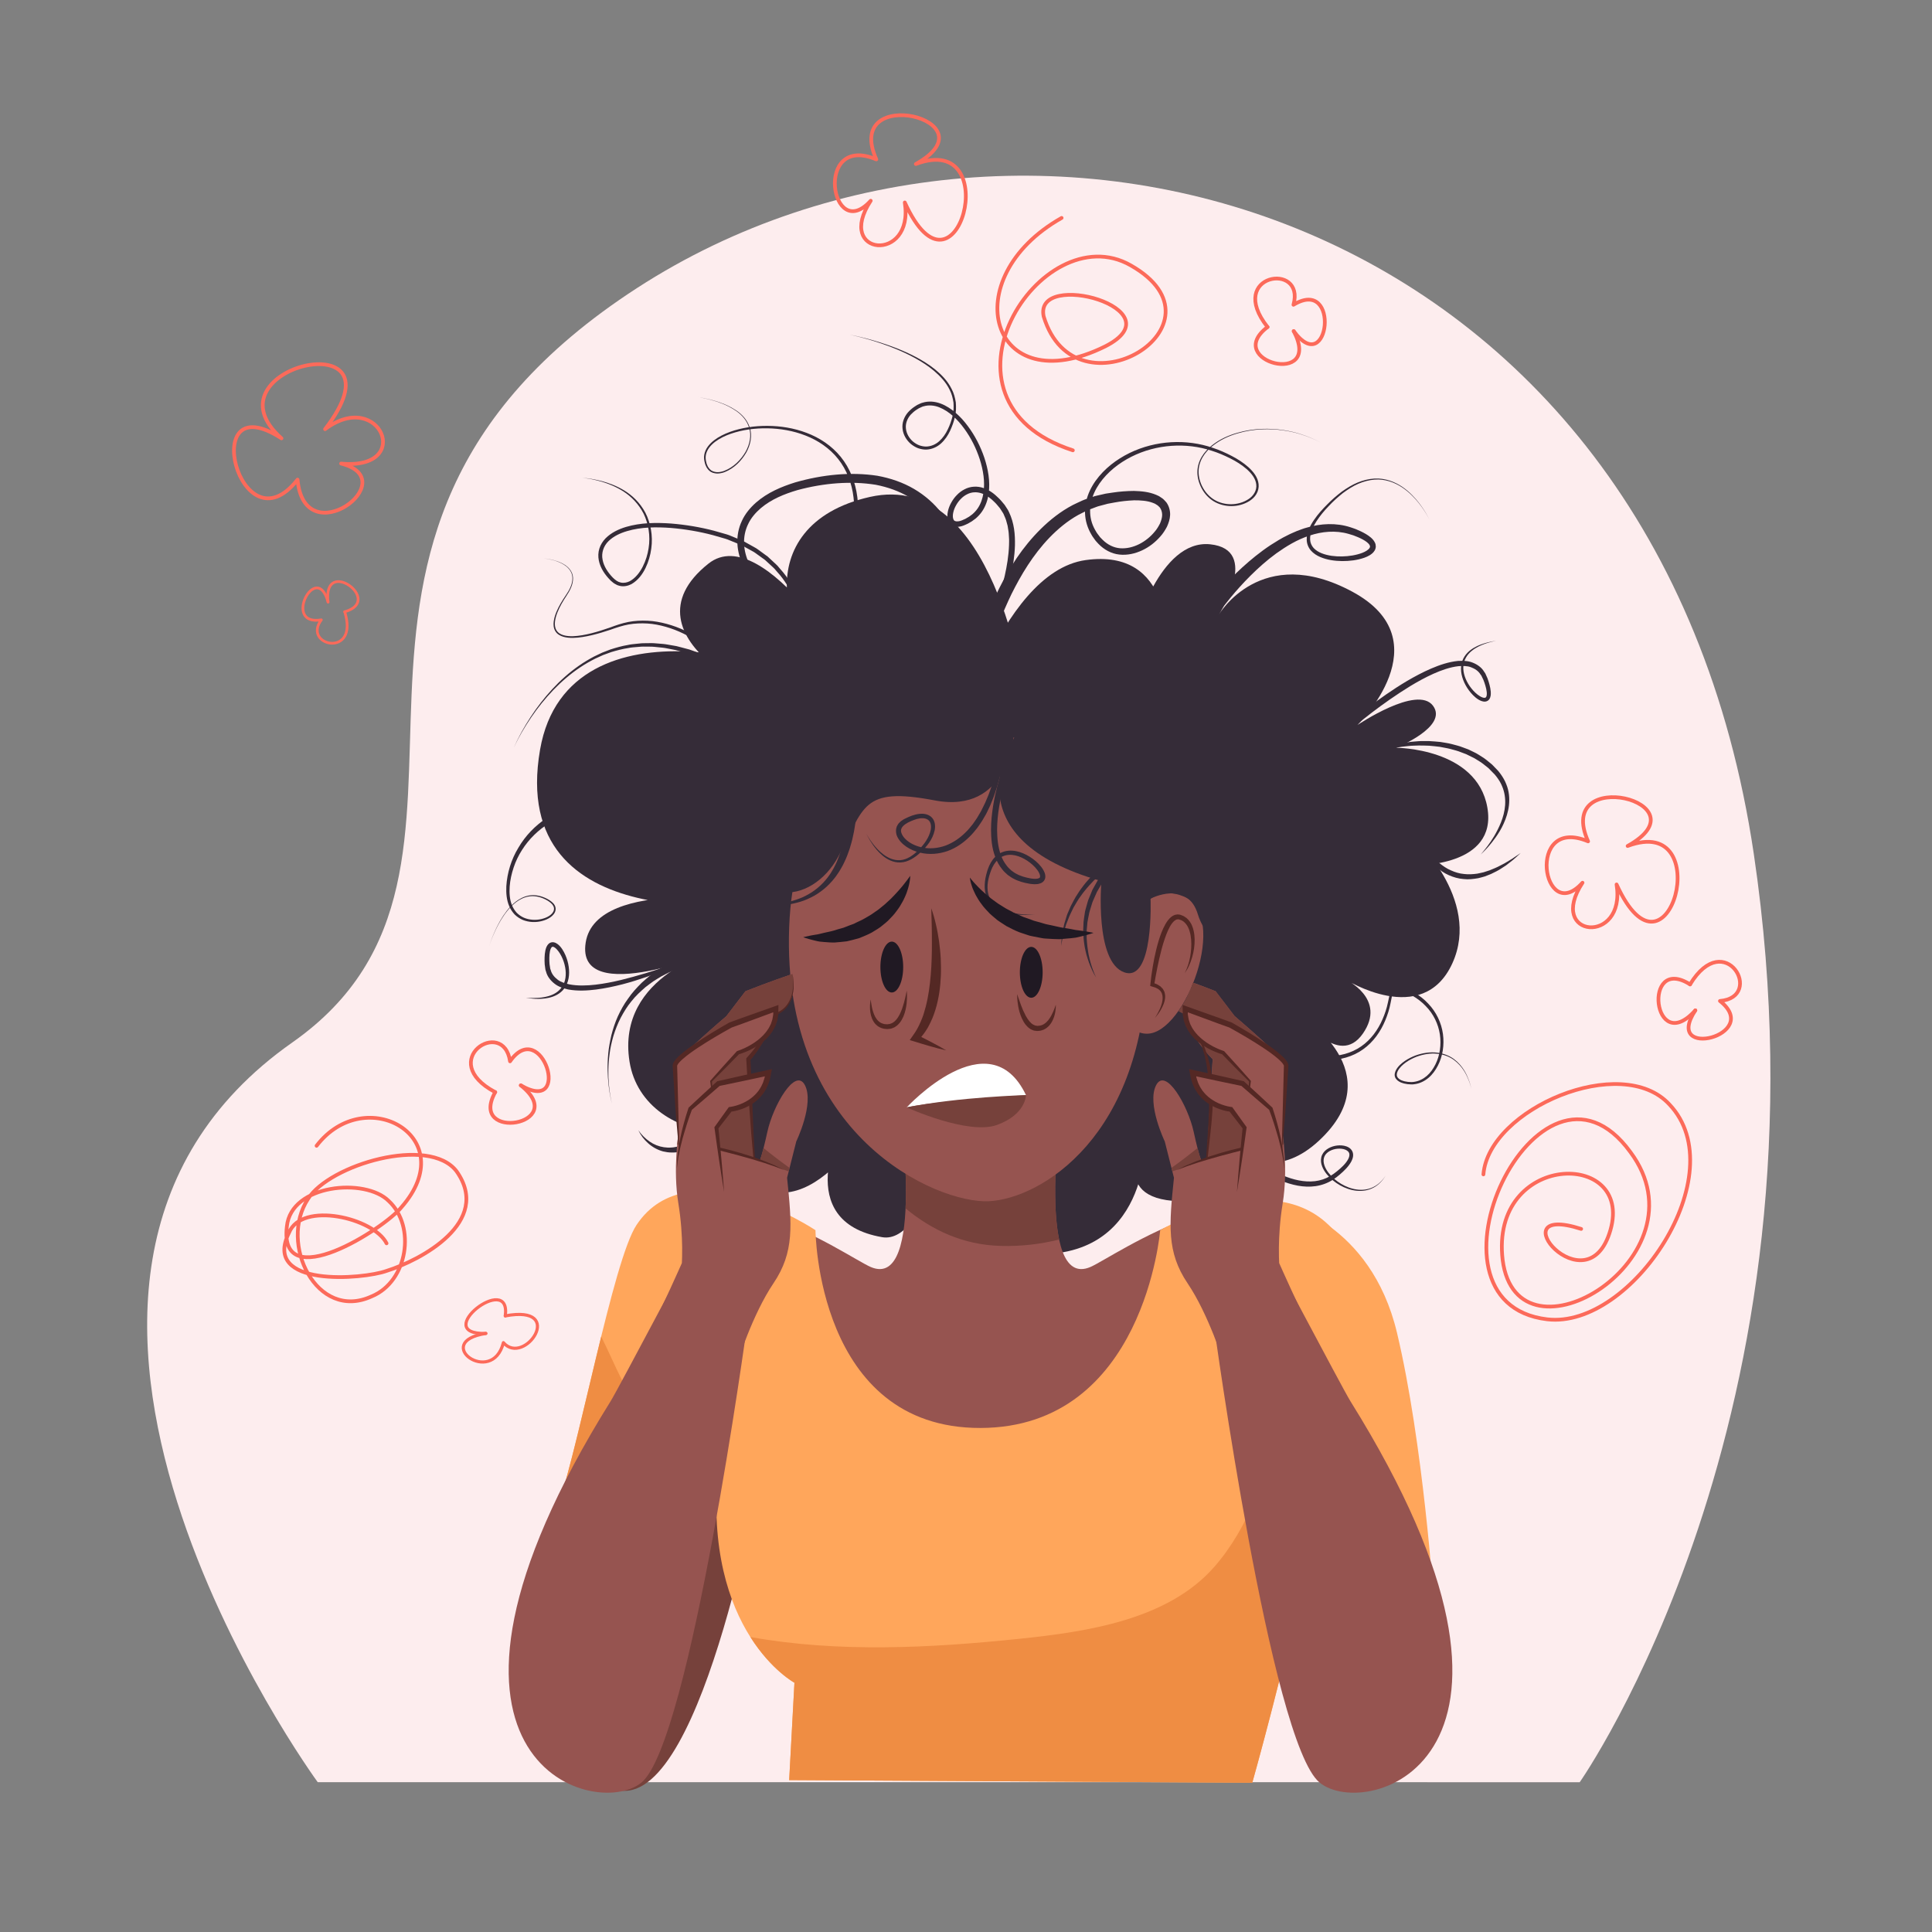 <?xml version="1.0" encoding="utf-8"?>
<!-- Generator: Adobe Illustrator 27.5.0, SVG Export Plug-In . SVG Version: 6.00 Build 0)  -->
<svg version="1.1" xmlns="http://www.w3.org/2000/svg" xmlns:xlink="http://www.w3.org/1999/xlink" x="0px" y="0px"
	 viewBox="0 0 500 500" style="enable-background:new 0 0 500 500;" xml:space="preserve">
<rect x="0" y="0" width="500" height="500" fill="#808080" stroke="none"/>
<g id="BACKGROUND">
	<path style="fill:#FDEDEE;" d="M290.579,461.233H82.231c0,0-94.788-129.513-6.569-191.454
		c64.756-45.467-12.201-129.513,89.158-195.208C266.178,8.876,428.958,53.043,453.878,220.977
		c21.586,145.468-45.048,240.256-45.048,240.256H290.579z"/>
</g>
<g id="OBJECTS">
	<g>
		<g>
			<g>
				<g>
					<g>
						<g>
							<path style="fill:#352C38;" d="M249.636,188.986c0,0-0.127-0.964-0.151-2.765c-0.003-1.796,0.094-4.432,0.565-7.738
								c0.46-3.308,1.388-7.262,2.8-11.699c1.385-4.441,3.195-9.404,5.765-14.573c1.295-2.579,2.785-5.207,4.522-7.814
								c1.764-2.59,3.821-5.131,6.208-7.498c2.392-2.355,5.139-4.544,8.304-6.206c0.796-0.401,1.62-0.762,2.436-1.144
								c0.823-0.366,1.702-0.614,2.558-0.922c0.853-0.324,1.769-0.448,2.656-0.679l0.671-0.154l0.168-0.038l0.198-0.032l0.326-0.049
								l1.307-0.197c1.741-0.268,3.669-0.413,5.517-0.425c1.881,0.063,3.828,0.206,5.754,1.02l0.714,0.33
								c0.233,0.131,0.456,0.302,0.682,0.455c0.469,0.274,0.838,0.748,1.226,1.159c0.688,0.959,1.002,2.145,0.965,3.257
								c-0.043,1.12-0.405,2.118-0.824,3.057c-0.483,0.897-1.022,1.758-1.693,2.495c-1.308,1.5-2.893,2.745-4.706,3.593
								c-1.8,0.848-3.849,1.326-5.912,1.101c-2.069-0.212-3.995-1.294-5.387-2.742l-0.513-0.556
								c-0.094-0.108-0.15-0.152-0.275-0.313l-0.205-0.287c-0.267-0.401-0.561-0.724-0.807-1.19c-0.53-0.888-0.944-1.801-1.228-2.76
								c-0.584-1.918-0.625-3.988-0.181-5.918c0.437-1.936,1.318-3.729,2.439-5.31c2.264-3.167,5.405-5.543,8.789-7.208
								c6.814-3.318,14.779-3.676,21.546-1.338c1.701,0.557,3.328,1.285,4.87,2.087c1.571,0.808,3.038,1.761,4.343,2.916
								c1.261,1.156,2.466,2.603,2.644,4.419c0.087,0.888-0.127,1.797-0.576,2.547c-0.438,0.764-1.101,1.345-1.802,1.801
								c-2.866,1.785-6.553,1.688-9.228,0.079c-1.339-0.811-2.398-1.992-3.102-3.309c-0.707-1.31-1.134-2.759-1.136-4.207
								c-0.009-1.444,0.422-2.839,1.125-4.013c0.701-1.182,1.645-2.154,2.655-2.963c2.035-1.618,4.339-2.602,6.543-3.238
								c4.442-1.271,8.552-1.201,11.801-0.724c3.272,0.466,5.727,1.384,7.347,2.068c0.816,0.34,1.418,0.65,1.822,0.861
								c0.406,0.207,0.616,0.314,0.616,0.314s-0.211-0.105-0.618-0.31c-0.406-0.208-1.009-0.514-1.827-0.847
								c-1.624-0.671-4.083-1.571-7.35-2.012c-3.243-0.453-7.341-0.491-11.745,0.804c-2.185,0.647-4.461,1.642-6.454,3.25
								c-0.99,0.801-1.9,1.771-2.567,2.927c-0.668,1.15-1.063,2.497-1.036,3.881c0.074,2.732,1.587,5.642,4.142,7.154
								c2.547,1.5,6.083,1.526,8.715-0.169c1.313-0.813,2.268-2.285,2.073-3.834c-0.163-1.556-1.269-2.899-2.489-3.98
								c-1.251-1.081-2.7-1.998-4.221-2.755c-1.543-0.777-3.133-1.463-4.794-1.983c-6.609-2.191-14.311-1.729-20.818,1.544
								c-3.23,1.638-6.194,3.958-8.266,6.94c-1.026,1.487-1.807,3.146-2.177,4.888c-0.373,1.738-0.316,3.554,0.226,5.232
								c0.269,0.84,0.665,1.641,1.112,2.362c0.192,0.37,0.54,0.751,0.803,1.126l0.212,0.282l0.202,0.207l0.456,0.47
								c1.237,1.216,2.807,2.04,4.496,2.174c3.395,0.261,6.82-1.664,8.98-4.295c0.567-0.648,0.99-1.383,1.368-2.115
								c0.307-0.75,0.564-1.521,0.556-2.253c-0.012-0.725-0.224-1.364-0.615-1.898c-0.267-0.223-0.447-0.506-0.79-0.675
								c-0.156-0.094-0.295-0.204-0.46-0.29l-0.535-0.218c-1.453-0.565-3.183-0.668-4.87-0.66c-1.736,0.079-3.363,0.245-5.102,0.571
								l-1.299,0.241l-0.324,0.06c-0.038,0.008-0.144,0.025-0.126,0.025l-0.151,0.041l-0.604,0.163
								c-0.796,0.242-1.621,0.372-2.382,0.696c-0.763,0.31-1.548,0.553-2.284,0.902c-0.728,0.368-1.464,0.71-2.176,1.089
								c-2.826,1.575-5.288,3.639-7.445,5.872c-4.32,4.495-7.384,9.697-9.843,14.627c-2.388,4.986-4.216,9.755-5.569,14.072
								c-0.693,2.154-1.256,4.198-1.801,6.082c-0.553,1.886-1.061,3.619-1.52,5.184c-0.942,3.132-1.745,5.599-2.309,7.288
								C249.981,188.079,249.636,188.986,249.636,188.986z"/>
						</g>
						<g>
							<path style="fill:#352C38;" d="M308.806,161.099c0,0,0.288-0.395,0.827-1.137c0.541-0.725,1.342-1.771,2.4-3.068
								c2.116-2.59,5.258-6.197,9.496-10.077c2.127-1.928,4.533-3.924,7.3-5.754c1.397-0.895,2.844-1.801,4.429-2.558
								c0.769-0.415,1.609-0.727,2.422-1.1c0.853-0.294,1.684-0.656,2.581-0.877c3.5-1.044,7.531-1.291,11.25-0.066
								c0.462,0.161,0.921,0.297,1.386,0.482c0.422,0.174,0.856,0.361,1.308,0.578c0.878,0.43,1.744,0.895,2.558,1.579
								c0.399,0.35,0.8,0.761,1.077,1.353c0.143,0.287,0.218,0.651,0.216,1.015c-0.022,0.364-0.126,0.728-0.301,1.008
								c-0.343,0.576-0.809,0.925-1.261,1.208c-0.458,0.277-0.928,0.488-1.401,0.655c-1.893,0.662-3.832,0.872-5.759,0.868
								c-1.922-0.031-3.862-0.285-5.665-1.054c-0.896-0.383-1.754-0.928-2.425-1.694c-0.666-0.771-1.054-1.788-1.067-2.783
								c-0.039-0.999,0.24-1.935,0.591-2.792c0.357-0.861,0.826-1.646,1.335-2.384c1.006-1.474,2.209-2.789,3.402-3.975
								c1.178-1.218,2.471-2.313,3.757-3.296c1.332-0.935,2.683-1.777,4.107-2.359c1.422-0.575,2.879-0.936,4.302-1.014
								c2.873-0.174,5.407,0.895,7.288,2.171c1.894,1.309,3.245,2.817,4.256,4.106c1.003,1.303,1.676,2.408,2.104,3.176
								c0.429,0.768,0.621,1.197,0.621,1.197s-0.197-0.426-0.636-1.188c-0.438-0.761-1.124-1.858-2.141-3.144
								c-1.024-1.272-2.39-2.757-4.283-4.029c-1.878-1.243-4.392-2.259-7.192-2.018c-1.387,0.107-2.799,0.489-4.176,1.08
								c-1.378,0.598-2.684,1.453-3.969,2.396c-1.251,1.003-2.471,2.079-3.622,3.32c-1.185,1.221-2.277,2.516-3.219,3.974
								c-0.921,1.429-1.724,3.084-1.648,4.74c0.039,0.82,0.362,1.584,0.91,2.189c0.558,0.599,1.297,1.052,2.106,1.368
								c1.623,0.64,3.456,0.837,5.258,0.81c1.802-0.045,3.643-0.312,5.279-0.945c0.787-0.311,1.596-0.792,1.861-1.301
								c0.126-0.243,0.114-0.404-0.012-0.663c-0.13-0.253-0.391-0.536-0.704-0.784c-0.637-0.5-1.439-0.907-2.242-1.26
								c-0.392-0.172-0.817-0.338-1.258-0.501c-0.402-0.142-0.837-0.252-1.251-0.381c-3.368-0.97-6.926-0.626-10.096,0.444
								c-3.206,1.022-6.046,2.785-8.59,4.592c-2.536,1.845-4.752,3.855-6.708,5.794c-3.907,3.897-6.728,7.575-8.636,10.163
								c-0.95,1.301-1.663,2.343-2.136,3.055c-0.459,0.707-0.703,1.084-0.703,1.084L308.806,161.099z"/>
						</g>
						<g>
							<path style="fill:#352C38;" d="M364.037,209.868c0,0,0.209,0.596,0.619,1.615c0.396,1.023,1.049,2.45,1.913,4.103
								c0.867,1.651,2.005,3.507,3.457,5.284c0.744,0.869,1.551,1.735,2.47,2.484c0.919,0.741,1.907,1.441,3.004,1.896
								c1.076,0.491,2.223,0.838,3.387,0.937c1.159,0.152,2.322,0.063,3.439-0.089c0.556-0.099,1.094-0.252,1.632-0.358
								c0.524-0.169,1.037-0.335,1.536-0.496c0.97-0.403,1.913-0.759,2.724-1.215c0.413-0.215,0.809-0.422,1.186-0.618
								c0.366-0.219,0.713-0.426,1.039-0.621c0.661-0.38,1.223-0.738,1.665-1.063c0.905-0.62,1.439-0.963,1.439-0.963
								s-0.454,0.434-1.277,1.173c-0.404,0.379-0.922,0.807-1.54,1.271c-0.306,0.238-0.631,0.49-0.974,0.757
								c-0.366,0.236-0.75,0.485-1.151,0.744c-0.79,0.543-1.731,1-2.728,1.477c-0.517,0.204-1.048,0.413-1.591,0.628
								c-0.564,0.159-1.142,0.329-1.739,0.463c-1.206,0.204-2.489,0.385-3.792,0.219c-1.304-0.097-2.605-0.467-3.815-1.006
								c-1.223-0.53-2.302-1.312-3.29-2.133c-0.997-0.823-1.801-1.801-2.558-2.743c-1.454-1.937-2.498-3.933-3.225-5.696
								c-0.744-1.758-1.173-3.287-1.46-4.353C364.129,210.494,364.037,209.868,364.037,209.868z"/>
						</g>
						<g>
							<path style="fill:#352C38;" d="M344.91,190.684c0,0,0.885-0.811,2.465-2.164c1.586-1.35,3.858-3.271,6.708-5.427
								c2.852-2.148,6.24-4.593,10.1-6.881c1.937-1.131,3.987-2.232,6.168-3.175c2.18-0.93,4.498-1.742,6.986-1.991
								c1.245-0.043,2.546-0.065,3.776,0.436c1.199,0.464,2.356,1.271,2.997,2.384l0.274,0.392l0.194,0.427l0.381,0.851
								c0.209,0.561,0.378,1.109,0.53,1.695c0.15,0.573,0.27,1.156,0.317,1.767c0.03,0.602,0.064,1.27-0.369,1.956
								c-0.22,0.341-0.656,0.585-1.043,0.612c-0.389,0.038-0.723-0.048-1.023-0.152c-0.591-0.226-1.076-0.556-1.511-0.918
								c-0.869-0.726-1.562-1.569-2.136-2.452c-1.129-1.763-1.777-3.766-1.587-5.634c0.168-1.889,1.305-3.364,2.484-4.217
								c1.192-0.879,2.396-1.338,3.386-1.65c0.994-0.315,1.797-0.466,2.343-0.571c0.548-0.092,0.84-0.14,0.84-0.14
								s-0.289,0.064-0.831,0.183c-0.538,0.132-1.331,0.324-2.298,0.686c-0.962,0.357-2.124,0.874-3.219,1.773
								c-1.087,0.883-2.037,2.278-2.132,3.985c-0.111,1.697,0.553,3.538,1.671,5.146c0.564,0.802,1.246,1.565,2.044,2.181
								c0.397,0.305,0.832,0.57,1.265,0.723c0.214,0.07,0.428,0.106,0.588,0.083c0.161-0.026,0.247-0.081,0.332-0.207
								c0.173-0.263,0.211-0.794,0.152-1.296c-0.052-0.513-0.173-1.044-0.327-1.572c-0.147-0.516-0.331-1.064-0.54-1.58l-0.35-0.725
								l-0.173-0.364l-0.238-0.315c-0.555-0.918-1.476-1.49-2.448-1.851c-0.986-0.387-2.127-0.339-3.225-0.278
								c-2.234,0.255-4.438,1.048-6.521,1.976c-2.087,0.939-4.073,2.041-5.953,3.177c-3.749,2.3-7.11,4.692-9.918,6.835
								c-2.807,2.147-5.103,3.996-6.679,5.326c-1.583,1.327-2.452,2.108-2.452,2.108L344.91,190.684z"/>
						</g>
						<g>
							<path style="fill:#352C38;" d="M183.416,245.96c0,0-1.044,0.563-2.919,1.454c-1.88,0.877-4.565,2.145-7.882,3.447
								c-3.318,1.291-7.222,2.755-11.554,3.884c-2.169,0.551-4.437,1.041-6.787,1.345c-2.347,0.291-4.792,0.431-7.252-0.018
								c-1.206-0.31-2.461-0.659-3.502-1.49c-1.021-0.787-1.908-1.896-2.209-3.153l-0.152-0.457l-0.066-0.467l-0.125-0.93
								c-0.042-0.599-0.049-1.173-0.028-1.782c0.019-0.594,0.068-1.191,0.199-1.798c0.146-0.593,0.297-1.255,0.94-1.819
								c0.325-0.279,0.848-0.398,1.247-0.308c0.405,0.079,0.712,0.263,0.977,0.454c0.518,0.394,0.893,0.858,1.208,1.337
								c0.629,0.958,1.05,1.975,1.346,2.995c0.573,2.032,0.616,4.157-0.118,5.918c-0.367,0.87-0.914,1.631-1.576,2.177
								c-0.657,0.553-1.381,0.926-2.082,1.175c-1.411,0.492-2.703,0.574-3.744,0.58c-1.046,0.012-1.859-0.101-2.411-0.165
								c-0.55-0.081-0.844-0.124-0.844-0.124s0.296,0.017,0.85,0.05c0.554,0.022,1.368,0.043,2.395-0.026
								c1.021-0.07,2.277-0.238,3.568-0.786c1.28-0.538,2.557-1.588,3.132-3.164c0.584-1.565,0.483-3.499-0.119-5.345
								c-0.306-0.922-0.737-1.842-1.315-2.649c-0.289-0.4-0.622-0.772-0.975-1.037c-0.176-0.125-0.359-0.215-0.497-0.237
								c-0.14-0.018-0.203,0-0.305,0.079c-0.212,0.169-0.411,0.653-0.499,1.143c-0.101,0.498-0.142,1.038-0.151,1.586
								c-0.012,0.532,0.002,1.111,0.049,1.663l0.119,0.79l0.057,0.396l0.133,0.368c0.256,1.034,0.96,1.845,1.778,2.476
								c0.824,0.66,1.926,0.95,2.993,1.218c2.207,0.434,4.555,0.347,6.826,0.091c2.279-0.264,4.511-0.715,6.653-1.229
								c4.278-1.062,8.233-2.276,11.575-3.456c3.342-1.18,6.122-2.199,8.043-2.974C182.317,246.4,183.416,245.96,183.416,245.96z"/>
						</g>
						<g>
							<path style="fill:#352C38;" d="M219.901,86.615c0,0,0.754,0.133,2.153,0.454c1.398,0.324,3.443,0.832,5.998,1.645
								c2.549,0.823,5.629,1.924,8.95,3.664c1.655,0.874,3.371,1.911,5.016,3.24c1.62,1.336,3.243,2.956,4.281,5.08
								c0.557,1.041,0.867,2.221,1.064,3.433c0.092,1.22,0.102,2.496-0.228,3.726c-0.267,1.26-0.693,2.415-1.251,3.63
								c-0.549,1.183-1.304,2.324-2.325,3.258c-1.013,0.933-2.394,1.567-3.852,1.61c-0.728,0.011-1.453-0.129-2.143-0.373
								c-0.682-0.267-1.314-0.653-1.881-1.125c-1.106-0.966-1.934-2.33-2.102-3.866c-0.2-1.539,0.407-3.122,1.408-4.277
								c0.517-0.564,1.09-1.077,1.726-1.487l0.478-0.307l0.12-0.077c0.036-0.021,0.004-0.008,0.096-0.056l0.062-0.029l0.246-0.115
								c0.338-0.147,0.626-0.33,1.046-0.423c1.563-0.489,3.189-0.327,4.655,0.215c1.467,0.543,2.768,1.42,3.932,2.423
								c1.17,1.004,2.197,2.161,3.114,3.397c1.847,2.465,3.28,5.248,4.282,8.198c0.974,2.948,1.559,6.122,1.114,9.322
								c-0.227,1.587-0.749,3.178-1.676,4.552c-0.462,0.688-1.028,1.3-1.652,1.842c-0.34,0.252-0.636,0.491-1.016,0.748
								l-0.991,0.579c-0.767,0.362-1.498,0.736-2.422,0.83c-0.452,0.052-0.961,0.031-1.47-0.173
								c-0.246-0.094-0.484-0.281-0.691-0.453c-0.164-0.211-0.38-0.422-0.458-0.661c-0.428-0.953-0.334-1.865-0.173-2.684
								c0.176-0.826,0.484-1.594,0.887-2.302c0.397-0.711,0.876-1.377,1.457-1.954c0.565-0.59,1.232-1.098,1.98-1.47
								c1.481-0.802,3.332-0.873,4.878-0.331c1.566,0.526,2.835,1.522,3.911,2.594c0.567,0.522,1.016,1.125,1.508,1.694l0.045,0.054
								l0.074,0.107l0.074,0.114l0.147,0.227l0.294,0.453c0.196,0.302,0.401,0.587,0.552,0.97c1.372,2.862,1.612,5.805,1.55,8.638
								c-0.087,2.833-0.536,5.552-1.102,8.153c-1.174,5.199-2.854,9.932-4.545,14.226c-1.697,4.295-3.481,8.13-5.122,11.495
								c-1.645,3.364-3.165,6.252-4.449,8.612c-2.574,4.718-4.192,7.343-4.192,7.343l-1.324-0.807c0,0,1.586-2.594,4.125-7.29
								c1.266-2.349,2.765-5.223,4.385-8.567c1.612-3.346,3.365-7.155,5.07-11.389c1.687-4.236,3.361-8.901,4.525-13.967
								c0.561-2.532,1.003-5.166,1.096-7.856c0.004-0.671,0.056-1.35-0.012-2.02c-0.045-0.672-0.059-1.354-0.195-2.014l-0.16-1.002
								c-0.074-0.328-0.179-0.647-0.267-0.972c-0.15-0.675-0.432-1.246-0.685-1.838c-0.097-0.296-0.31-0.6-0.506-0.902l-0.293-0.455
								l-0.147-0.228l-0.073-0.114c0.004,0.004-0.06-0.09-0.001-0.005l-0.042-0.05c-0.454-0.524-0.871-1.094-1.38-1.561
								c-0.968-0.979-2.085-1.837-3.332-2.255c-1.237-0.426-2.586-0.385-3.756,0.235c-0.589,0.289-1.135,0.696-1.607,1.187
								c-0.486,0.476-0.896,1.042-1.234,1.643c-0.346,0.597-0.605,1.249-0.745,1.901c-0.144,0.642-0.154,1.328,0.054,1.768
								c0.177,0.44,0.582,0.56,1.199,0.508c0.605-0.045,1.269-0.365,1.874-0.644l0.986-0.571l0.826-0.61
								c0.528-0.458,1.007-0.97,1.402-1.552c0.793-1.162,1.259-2.547,1.474-3.978c0.441-2.882-0.056-5.907-0.958-8.732
								c-0.923-2.831-2.273-5.532-4.012-7.909c-1.717-2.365-3.89-4.494-6.491-5.529c-1.282-0.505-2.727-0.627-3.961-0.261
								c-0.303,0.042-0.648,0.241-0.975,0.38l-0.248,0.112l-0.062,0.028c0.053-0.026-0.02,0.016-0.02,0.016l-0.11,0.069
								l-0.439,0.274c-0.585,0.367-1.095,0.818-1.555,1.303c-0.876,0.998-1.383,2.287-1.235,3.572
								c0.121,1.284,0.816,2.478,1.772,3.334c0.49,0.417,1.037,0.76,1.625,0.999c0.595,0.217,1.217,0.345,1.841,0.344
								c1.247-0.026,2.449-0.546,3.378-1.378c0.933-0.833,1.659-1.888,2.195-3.012c0.281-0.558,0.504-1.121,0.722-1.706
								c0.195-0.607,0.414-1.176,0.521-1.765c0.33-1.166,0.328-2.362,0.259-3.514c-0.175-1.141-0.449-2.259-0.969-3.257
								c-0.959-2.036-2.521-3.624-4.081-4.964c-1.586-1.333-3.262-2.393-4.885-3.291c-3.258-1.789-6.308-2.948-8.834-3.818
								c-2.533-0.861-4.566-1.408-5.956-1.759C220.652,86.763,219.901,86.615,219.901,86.615z"/>
						</g>
						<g>
							<path style="fill:#352C38;" d="M249.636,170.827c0,0-0.366-1.033-0.559-2.852c-0.098-0.91-0.154-2.02-0.114-3.317
								c0.051-1.296,0.087-2.788,0.06-4.457c-0.068-3.332-0.315-7.4-1.294-11.911c-0.956-4.49-2.703-9.495-6.065-13.922
								c-1.666-2.214-3.827-4.176-6.375-5.706c-2.55-1.533-5.497-2.593-8.649-3.203c-6.346-1.019-13.388-0.477-20.265,1.383
								c-3.384,0.994-6.782,2.377-9.487,4.677c-1.332,1.149-2.513,2.501-3.256,4.086c-0.775,1.565-1.136,3.33-1.064,5.104
								c0.138,3.57,1.923,7.059,4.492,9.704c2.565,2.639,6.047,4.584,9.722,4.74c1.825,0.09,3.652-0.347,5.246-1.228
								c1.606-0.871,2.95-2.199,4.052-3.692c2.165-3.052,3.391-6.726,4.148-10.409c0.781-3.688,1.11-7.461,0.661-11.111
								c-0.425-3.644-1.761-7.138-3.974-9.925c-2.21-2.792-5.22-4.816-8.428-6.062c-3.212-1.265-6.611-1.825-9.907-1.878
								c-3.297-0.046-6.532,0.398-9.462,1.414c-1.459,0.512-2.846,1.176-4.033,2.063c-1.167,0.884-2.158,2.054-2.405,3.429
								c-0.134,0.697-0.042,1.344,0.145,2.048c0.061,0.362,0.25,0.622,0.362,0.939c0.075,0.146,0.19,0.269,0.282,0.405
								c0.095,0.135,0.188,0.272,0.326,0.362c0.456,0.482,1.131,0.634,1.76,0.689c0.325-0.004,0.649-0.001,0.967-0.085
								c0.323-0.043,0.63-0.153,0.935-0.261c2.435-0.943,4.264-2.858,5.449-4.845c1.157-2.014,1.599-4.34,0.968-6.277
								c-0.581-1.952-1.945-3.387-3.321-4.341c-1.395-0.951-2.765-1.624-4.005-2.062c-1.223-0.494-2.32-0.744-3.191-1.003
								c-1.777-0.385-2.725-0.591-2.725-0.591s0.95,0.195,2.732,0.561c0.874,0.25,1.975,0.488,3.207,0.969
								c1.249,0.426,2.632,1.086,4.05,2.03c1.398,0.947,2.805,2.386,3.425,4.385c0.67,1.984,0.241,4.382-0.921,6.454
								c-1.195,2.046-3.02,4.017-5.551,5.034c-0.319,0.116-0.64,0.235-0.986,0.286c-0.336,0.091-0.69,0.096-1.045,0.102
								c-0.694-0.048-1.468-0.22-2.001-0.763c-0.158-0.105-0.266-0.256-0.375-0.406c-0.106-0.151-0.235-0.29-0.322-0.455
								c-0.135-0.34-0.352-0.688-0.411-1.034c-0.189-0.665-0.321-1.473-0.174-2.216c0.261-1.533,1.327-2.795,2.536-3.733
								c1.232-0.942,2.654-1.639,4.145-2.181c2.992-1.074,6.28-1.56,9.645-1.551c3.363,0.019,6.844,0.549,10.17,1.816
								c3.319,1.247,6.482,3.313,8.833,6.217c2.356,2.896,3.795,6.558,4.277,10.339c0.508,3.79,0.206,7.677-0.55,11.46
								c-0.739,3.777-1.943,7.602-4.231,10.908c-1.167,1.62-2.626,3.104-4.425,4.108c-1.783,1.016-3.871,1.533-5.923,1.458
								c-4.145-0.121-7.948-2.202-10.781-5.019c-2.828-2.832-4.882-6.603-5.117-10.713c-0.116-2.038,0.273-4.124,1.15-5.966
								c0.845-1.865,2.177-3.436,3.65-4.745c2.995-2.618,6.606-4.125,10.15-5.231c7.124-2.042,14.41-2.757,21.258-1.719
								c3.405,0.618,6.657,1.741,9.504,3.413c2.845,1.666,5.277,3.837,7.139,6.255c3.705,4.885,5.503,10.253,6.5,14.967
								c1.011,4.746,1.247,8.958,1.306,12.406c0.018,1.726-0.012,3.267-0.087,4.605c-0.084,1.338-0.3,2.467-0.572,3.367
								C250.312,169.943,249.636,170.827,249.636,170.827z"/>
						</g>
						<g>
							<path style="fill:#352C38;" d="M313.39,234.636c0,0,3.257-0.338,8.979-0.309c2.859,0.02,6.334,0.151,10.299,0.557
								c3.955,0.439,8.432,1.125,13.098,2.706c2.32,0.808,4.693,1.832,6.931,3.284c2.227,1.445,4.324,3.374,5.749,5.865
								c1.442,2.477,2.099,5.456,2.023,8.45c-0.065,0.745-0.13,1.495-0.195,2.248c-0.077,0.752-0.28,1.486-0.415,2.236
								c-0.129,0.755-0.346,1.5-0.557,2.219c-0.242,0.73-0.487,1.479-0.798,2.19c-1.186,2.868-3.074,5.6-5.745,7.489
								c-2.653,1.902-5.994,2.827-9.294,2.765c-3.308-0.044-6.603-0.936-9.539-2.536c-1.464-0.806-2.845-1.8-4.019-3.037
								c-1.163-1.227-2.151-2.753-2.435-4.541c-0.137-0.887-0.057-1.823,0.242-2.676c0.296-0.856,0.793-1.619,1.379-2.268
								c1.205-1.274,2.688-2.164,4.216-2.833c3.07-1.344,6.319-1.98,9.526-2.436c6.379-0.812,12.968-0.955,18.932,0.984
								c2.949,0.977,5.768,2.477,7.838,4.726c2.119,2.186,3.436,5.017,3.828,7.875c0.384,2.859-0.06,5.755-1.307,8.177
								c-0.621,1.206-1.414,2.321-2.437,3.175c-1.015,0.853-2.241,1.446-3.516,1.625c-0.638,0.127-1.269,0.063-1.908,0.006
								c-0.296-0.056-0.587-0.097-0.883-0.164c-0.302-0.1-0.611-0.174-0.899-0.301c-0.565-0.259-1.134-0.648-1.413-1.281
								c-0.273-0.654-0.068-1.331,0.186-1.856c0.568-1.062,1.446-1.802,2.33-2.412c0.896-0.604,1.84-1.063,2.785-1.42
								c1.903-0.671,3.822-0.939,5.559-0.718c1.738,0.197,3.265,0.844,4.417,1.712c2.311,1.78,3.254,3.974,3.777,5.381
								c0.303,0.706,0.4,1.293,0.525,1.668c0.107,0.381,0.162,0.578,0.162,0.578s-0.059-0.195-0.174-0.574
								c-0.133-0.372-0.241-0.955-0.558-1.654c-0.548-1.392-1.54-3.554-3.84-5.249c-1.146-0.827-2.645-1.424-4.339-1.581
								c-1.692-0.181-3.556,0.119-5.39,0.808c-0.91,0.365-1.816,0.83-2.663,1.427c-0.835,0.596-1.651,1.337-2.12,2.267
								c-0.21,0.458-0.34,0.979-0.145,1.414c0.198,0.43,0.632,0.745,1.128,0.964c0.248,0.106,0.519,0.165,0.779,0.253
								c0.282,0.06,0.584,0.101,0.878,0.152c0.548,0.036,1.145,0.097,1.712-0.03c1.148-0.176,2.252-0.722,3.179-1.517
								c0.933-0.796,1.665-1.849,2.236-2.99c1.15-2.292,1.539-5.052,1.145-7.745c-0.404-2.695-1.669-5.333-3.685-7.365
								c-1.973-2.083-4.638-3.518-7.484-4.442c-2.861-0.925-5.933-1.335-9.045-1.443c-3.118-0.108-6.268,0.186-9.448,0.574
								c-3.147,0.458-6.327,1.104-9.229,2.392c-1.445,0.637-2.804,1.479-3.845,2.589c-1.025,1.115-1.575,2.581-1.331,4.043
								c0.22,1.461,1.062,2.832,2.127,3.96c1.069,1.139,2.36,2.084,3.741,2.853c2.769,1.53,5.913,2.398,9.04,2.454
								c3.121,0.061,6.245-0.757,8.761-2.498c2.529-1.732,4.37-4.291,5.558-7.047c0.314-0.688,0.553-1.389,0.8-2.095
								c0.227-0.735,0.443-1.439,0.578-2.168c0.142-0.727,0.352-1.443,0.436-2.171c0.074-0.73,0.147-1.456,0.22-2.179
								c0.112-2.897-0.479-5.764-1.836-8.174c-1.34-2.422-3.353-4.333-5.523-5.784c-2.18-1.458-4.514-2.506-6.806-3.339
								c-4.611-1.634-9.07-2.383-13.012-2.875c-3.953-0.477-7.43-0.585-10.287-0.629C316.649,234.312,313.39,234.636,313.39,234.636
								z"/>
						</g>
						<g>
							<path style="fill:#352C38;" d="M207.909,165.37c0,0,0-0.12-0.001-0.352c-0.008-0.226-0.008-0.557-0.049-1.004
								c-0.045-0.889-0.229-2.191-0.558-3.824c-0.403-1.615-0.925-3.585-1.923-5.682c-1.004-2.078-2.297-4.384-4.228-6.485
								c-0.231-0.27-0.465-0.543-0.702-0.818c-0.245-0.267-0.531-0.5-0.798-0.756c-0.545-0.501-1.1-1.012-1.665-1.531
								c-0.623-0.449-1.257-0.905-1.9-1.369c-0.325-0.227-0.637-0.478-0.979-0.69c-0.353-0.195-0.709-0.391-1.066-0.588
								c-0.716-0.394-1.442-0.793-2.177-1.196c-0.778-0.318-1.566-0.639-2.362-0.964c-0.398-0.163-0.798-0.326-1.2-0.491
								c-0.4-0.169-0.834-0.255-1.253-0.388c-0.845-0.244-1.698-0.491-2.559-0.739c-3.484-0.923-7.163-1.552-10.924-1.866
								c-3.744-0.272-7.641-0.248-11.262,0.817c-1.795,0.525-3.529,1.333-4.818,2.598c-1.287,1.258-1.9,3.065-1.539,4.805
								c0.32,1.748,1.382,3.314,2.625,4.613c0.246,0.255,0.682,0.637,1.009,0.847l0.516,0.283c0.185,0.072,0.387,0.113,0.578,0.175
								c0.787,0.17,1.611,0.005,2.35-0.371c1.468-0.822,2.559-2.255,3.322-3.757c0.774-1.511,1.26-3.133,1.507-4.742
								c0.521-3.229-0.047-6.4-1.29-8.96c-1.304-2.543-3.23-4.449-5.184-5.722c-1.967-1.272-3.901-2.008-5.51-2.511
								c-1.625-0.46-2.927-0.747-3.827-0.866c-0.896-0.146-1.374-0.223-1.374-0.223s0.48,0.064,1.38,0.184
								c0.904,0.093,2.216,0.342,3.863,0.758c1.633,0.459,3.604,1.143,5.645,2.381c2.027,1.235,4.076,3.139,5.473,5.762
								c1.343,2.633,1.997,5.922,1.519,9.296c-0.226,1.682-0.699,3.387-1.487,5.004c-0.78,1.607-1.918,3.171-3.627,4.163
								c-0.867,0.46-1.923,0.697-2.947,0.484c-0.249-0.072-0.504-0.127-0.747-0.221l-0.705-0.382
								c-0.254-0.125-0.379-0.29-0.575-0.434l-0.269-0.223c-0.058-0.052-0.061-0.041-0.163-0.145l-0.124-0.131
								c-1.333-1.369-2.53-3.046-2.932-5.076c-0.201-1.002-0.17-2.08,0.148-3.081c0.313-1.003,0.895-1.907,1.614-2.647
								c1.468-1.469,3.35-2.349,5.25-2.928c3.841-1.135,7.836-1.155,11.668-0.891c3.837,0.309,7.589,0.943,11.124,1.869
								c0.885,0.253,1.762,0.504,2.631,0.753c0.431,0.136,0.875,0.222,1.288,0.398c0.415,0.172,0.827,0.343,1.237,0.513
								c0.82,0.34,1.63,0.677,2.432,1.01c0.76,0.422,1.51,0.84,2.25,1.251c0.369,0.207,0.736,0.413,1.1,0.617
								c0.353,0.223,0.678,0.484,1.014,0.722c0.665,0.486,1.321,0.965,1.965,1.435c0.585,0.544,1.161,1.078,1.725,1.603
								c0.277,0.268,0.572,0.513,0.826,0.792c0.245,0.288,0.487,0.574,0.727,0.856c2.005,2.195,3.317,4.619,4.32,6.79
								c1.001,2.19,1.51,4.233,1.899,5.906c0.315,1.693,0.483,3.036,0.517,3.962c0.034,0.458,0.03,0.824,0.035,1.066
								c-0.003,0.237-0.005,0.36-0.005,0.36L207.909,165.37z"/>
						</g>
						<g>
							<path style="fill:#352C38;" d="M140.683,144.496c1.638,0.162,3.272,0.542,4.762,1.27c0.732,0.38,1.438,0.852,1.968,1.501
								c0.53,0.643,0.869,1.46,0.886,2.303c0.049,1.702-0.788,3.256-1.689,4.618c-0.91,1.372-1.744,2.793-2.352,4.313
								c-0.295,0.76-0.534,1.545-0.626,2.343c-0.096,0.792-0.025,1.623,0.389,2.28c0.387,0.676,1.121,1.072,1.876,1.284
								c0.766,0.211,1.58,0.259,2.389,0.243c1.623-0.064,3.239-0.376,4.826-0.775c1.588-0.404,3.152-0.906,4.702-1.451
								c1.535-0.573,3.11-1.128,4.771-1.456c1.648-0.313,3.333-0.404,5.007-0.326c1.678,0.07,3.335,0.386,4.95,0.816
								c1.615,0.438,3.193,1.016,4.703,1.73c3.028,1.414,5.848,3.24,8.447,5.32c1.301,1.04,2.555,2.138,3.754,3.294
								c1.207,1.159,2.319,2.367,3.54,3.57l0.005,0.007l2.701,3.411l-3.658-2.383l-3.781-2.464
								c-1.318-0.719-2.601-1.511-3.949-2.173c-1.368-0.613-2.691-1.345-4.114-1.824l-2.106-0.795l-2.161-0.618
								c-0.361-0.099-0.719-0.215-1.083-0.301l-1.102-0.213c-0.737-0.128-1.467-0.317-2.211-0.396l-2.235-0.226
								c-0.746-0.072-1.496-0.03-2.244-0.051c-0.75-0.034-1.496,0.033-2.242,0.104c-0.747,0.062-1.496,0.107-2.23,0.267
								c-1.486,0.215-2.935,0.611-4.375,1.037l-2.118,0.772l-2.055,0.933c-1.341,0.682-2.655,1.424-3.906,2.27
								c-1.253,0.839-2.462,1.749-3.609,2.733c-1.156,0.973-2.256,2.016-3.304,3.108c-2.099,2.182-4.009,4.552-5.719,7.059
								c-1.7,2.512-3.26,5.131-4.524,7.896c1.21-2.79,2.72-5.443,4.376-7.995c1.666-2.547,3.537-4.965,5.609-7.204
								c1.034-1.121,2.123-2.194,3.271-3.2c1.14-1.017,2.346-1.962,3.6-2.838c1.252-0.882,2.572-1.663,3.926-2.384l2.077-0.992
								l2.15-0.831c1.465-0.465,2.944-0.899,4.465-1.151c0.752-0.178,1.52-0.24,2.287-0.319c0.766-0.087,1.533-0.17,2.305-0.152
								c0.77,0.006,1.544-0.05,2.312,0.008l2.305,0.188c0.768,0.067,1.521,0.245,2.282,0.362l1.14,0.198
								c0.376,0.082,0.745,0.192,1.118,0.287l2.234,0.593l2.175,0.772c1.473,0.465,2.837,1.183,4.252,1.787
								c1.393,0.651,2.717,1.432,4.08,2.143l3.906,2.438l-0.957,1.028l-0.005-0.005c-0.874-1.345-2.041-2.529-3.187-3.68
								c-1.159-1.15-2.373-2.245-3.634-3.283c-2.518-2.077-5.251-3.902-8.181-5.323c-1.462-0.717-2.986-1.3-4.546-1.748
								c-1.561-0.44-3.16-0.771-4.781-0.861c-1.617-0.098-3.246-0.035-4.846,0.245c-1.583,0.288-3.138,0.803-4.7,1.363
								c-1.57,0.527-3.156,1.011-4.771,1.397c-1.614,0.381-3.26,0.676-4.937,0.718c-0.837,0.004-1.687-0.055-2.509-0.295
								c-0.807-0.237-1.637-0.694-2.074-1.478c-0.462-0.764-0.514-1.676-0.402-2.505c0.11-0.839,0.369-1.641,0.681-2.413
								c0.64-1.538,1.508-2.964,2.439-4.325c0.915-1.338,1.749-2.848,1.726-4.493c-0.005-0.814-0.319-1.604-0.826-2.24
								c-0.507-0.641-1.197-1.118-1.917-1.505C143.945,145.086,142.318,144.682,140.683,144.496z"/>
						</g>
						<g>
							<path style="fill:#352C38;" d="M126.61,244.824c0,0,0.119-0.416,0.391-1.179c0.272-0.763,0.696-1.875,1.34-3.245
								c0.659-1.359,1.511-3.004,2.811-4.674c0.652-0.83,1.417-1.668,2.359-2.398c0.943-0.719,2.081-1.33,3.385-1.567
								c1.303-0.235,2.722-0.012,4.027,0.543c0.667,0.278,1.278,0.613,1.876,1.102c0.57,0.453,1.104,1.203,0.986,2.064
								c-0.111,0.846-0.718,1.493-1.363,1.939c-0.66,0.453-1.411,0.755-2.19,0.955c-1.557,0.403-3.281,0.355-4.871-0.261
								c-0.787-0.326-1.519-0.805-2.146-1.412c-0.597-0.634-1.092-1.371-1.431-2.18c-0.696-1.618-0.82-3.407-0.748-5.14
								c0.209-3.452,1.277-6.963,3.117-9.978c1.783-3.063,4.309-5.691,7.244-7.629c2.945-1.925,6.31-3.13,9.669-3.497
								c3.361-0.426,6.668,0.021,9.631,0.857c2.974,0.848,5.615,2.127,7.916,3.492c1.134,0.71,2.216,1.401,3.184,2.137
								c1.007,0.69,1.878,1.442,2.721,2.123c1.649,1.4,3.022,2.697,4.092,3.816c1.109,1.088,1.884,2.022,2.443,2.636
								c0.551,0.62,0.846,0.95,0.846,0.95l-2.534,2.051c0,0-0.265-0.328-0.763-0.943c-0.504-0.609-1.204-1.543-2.207-2.624
								c-0.968-1.116-2.211-2.406-3.707-3.806c-1.504-1.39-3.283-2.872-5.384-4.246c-2.107-1.353-4.52-2.629-7.236-3.509
								c-2.707-0.869-5.724-1.39-8.823-1.107c-3.097,0.225-6.243,1.22-9.06,2.919c-2.804,1.713-5.289,4.103-7.086,6.959
								c-0.905,1.422-1.646,2.953-2.172,4.551c-0.524,1.569-0.905,3.247-1.023,4.902c-0.108,1.646-0.023,3.323,0.575,4.799
								c0.29,0.74,0.717,1.403,1.233,1.982c0.545,0.551,1.187,0.994,1.891,1.307c1.423,0.591,3.036,0.683,4.501,0.338
								c0.732-0.169,1.44-0.437,2.048-0.834c0.601-0.391,1.115-0.95,1.21-1.6c0.113-0.651-0.286-1.292-0.812-1.731
								c-0.504-0.44-1.143-0.816-1.759-1.085c-1.247-0.564-2.599-0.809-3.861-0.613c-1.26,0.201-2.393,0.76-3.33,1.461
								c-0.936,0.709-1.704,1.531-2.361,2.348c-1.311,1.645-2.18,3.277-2.853,4.626c-0.658,1.361-1.095,2.467-1.375,3.227
								C126.734,244.41,126.61,244.824,126.61,244.824z"/>
						</g>
						<g>
							<path style="fill:#352C38;" d="M158.388,285.682c0,0-0.251-0.847-0.524-2.366c-0.273-1.518-0.559-3.712-0.61-6.363
								c-0.035-1.325,0.014-2.765,0.162-4.28c0.126-1.52,0.434-3.101,0.797-4.729c0.411-1.617,0.947-3.266,1.666-4.876
								c0.742-1.595,1.596-3.189,2.673-4.633c1.011-1.496,2.246-2.824,3.509-4.084c0.665-0.591,1.328-1.18,2.005-1.734
								c0.707-0.511,1.389-1.049,2.098-1.519c0.723-0.449,1.435-0.89,2.131-1.322c0.722-0.389,1.428-0.769,2.116-1.139
								c0.696-0.355,1.398-0.64,2.067-0.948c0.667-0.317,1.329-0.571,1.97-0.797c0.64-0.237,1.253-0.464,1.837-0.68
								c0.592-0.186,1.153-0.363,1.681-0.529c1.057-0.34,1.985-0.616,2.759-0.786c1.544-0.394,2.426-0.619,2.426-0.619l0.584,3.82
								c0,0-0.852,0.09-2.343,0.248c-0.752,0.066-1.648,0.213-2.674,0.404c-0.515,0.092-1.063,0.19-1.641,0.293
								c-0.566,0.144-1.162,0.296-1.784,0.455c-0.626,0.151-1.273,0.325-1.923,0.559c-0.652,0.225-1.345,0.425-2.03,0.691
								c-0.68,0.281-1.379,0.57-2.093,0.865c-0.699,0.327-1.385,0.715-2.102,1.08c-0.699,0.393-1.374,0.851-2.081,1.283
								c-0.675,0.475-1.34,0.983-2.013,1.495c-1.276,1.101-2.549,2.273-3.616,3.632c-1.106,1.328-2.006,2.816-2.808,4.323
								c-0.779,1.522-1.387,3.101-1.874,4.665c-0.45,1.573-0.803,3.126-0.985,4.623c-0.202,1.493-0.305,2.92-0.319,4.238
								c-0.056,2.64,0.227,4.835,0.458,6.356C158.153,284.83,158.388,285.682,158.388,285.682z"/>
						</g>
						<g>
							<path style="fill:#352C38;" d="M165.197,292.491c0.79,1.163,1.795,2.161,2.919,2.938c1.122,0.783,2.405,1.287,3.708,1.476
								c0.653,0.087,1.31,0.137,1.965,0.069c0.327-0.014,0.653-0.059,0.976-0.126c0.325-0.045,0.644-0.128,0.961-0.222
								c0.32-0.077,0.633-0.181,0.941-0.307c0.31-0.116,0.621-0.225,0.919-0.38c0.608-0.266,1.188-0.603,1.765-0.94
								c0.563-0.366,1.128-0.726,1.665-1.137c0.542-0.403,1.081-0.807,1.59-1.261c0.525-0.428,1.022-0.894,1.512-1.369
								c0.503-0.457,0.969-0.962,1.443-1.454c0.485-0.48,0.938-0.998,1.393-1.512c0.463-0.506,0.909-1.028,1.339-1.567
								c0.433-0.536,0.883-1.054,1.293-1.612l0.628-0.823c0.228-0.26,0.55-0.443,1.233-0.354l0.001-0.002l1.029,0.865
								c-1.753,1.882-3.425,3.894-4.995,5.957c-1.563,2.073-3.037,4.22-4.294,6.488c-1.25,2.262-2.328,4.665-2.722,7.221
								l-0.085,0.962c-0.005,0.321,0.011,0.642,0.015,0.964c0.033,0.319,0.092,0.635,0.137,0.954l0.281,0.923
								c0.148,0.285,0.275,0.584,0.44,0.86c0.197,0.255,0.368,0.534,0.587,0.772c0.237,0.22,0.457,0.464,0.71,0.667l0.803,0.561
								l-0.829-0.527c-0.263-0.194-0.495-0.429-0.746-0.643c-0.233-0.232-0.419-0.507-0.631-0.761
								c-0.181-0.275-0.325-0.575-0.49-0.864c-0.115-0.31-0.228-0.623-0.331-0.939c-0.06-0.325-0.136-0.651-0.183-0.979
								c-0.019-0.331-0.05-0.663-0.059-0.995l0.045-0.995c0.292-2.646,1.291-5.144,2.461-7.496c1.179-2.361,2.579-4.599,4.071-6.767
								c1.506-2.164,3.092-4.252,4.819-6.273l1.029,0.865l-0.001,0.002c0.245,0.637,0.127,1.003-0.084,1.291l-0.69,0.822
								c-0.45,0.554-0.948,1.075-1.425,1.609c-0.474,0.537-0.966,1.06-1.477,1.567c-0.502,0.514-1.001,1.03-1.539,1.515
								c-0.53,0.49-1.055,0.982-1.623,1.436c-0.552,0.467-1.112,0.926-1.706,1.35c-0.572,0.445-1.185,0.846-1.799,1.242
								c-0.607,0.403-1.271,0.734-1.918,1.077c-0.668,0.314-1.337,0.623-2.043,0.859c-0.342,0.138-0.705,0.232-1.064,0.33
								c-0.355,0.108-0.718,0.192-1.09,0.248c-0.366,0.073-0.734,0.132-1.111,0.151c-0.372,0.041-0.746,0.058-1.122,0.041
								c-0.749,0.006-1.498-0.117-2.223-0.285c-1.444-0.392-2.767-1.131-3.842-2.097
								C166.669,294.935,165.792,293.771,165.197,292.491z"/>
						</g>
						<g>
							<path style="fill:#352C38;" d="M324.541,313.374c0.371-0.307,0.699-0.661,0.984-1.045c0.28-0.386,0.546-0.786,0.727-1.226
								c0.227-0.42,0.322-0.889,0.462-1.337c0.047-0.468,0.167-0.93,0.128-1.4c-0.031-0.469-0.012-0.937-0.151-1.392
								c-0.105-0.456-0.179-0.917-0.386-1.345c-0.196-0.427-0.302-0.886-0.568-1.282l-0.708-1.216
								c-0.265-0.388-0.568-0.753-0.849-1.13c-0.284-0.375-0.56-0.754-0.904-1.085l-0.977-1.027
								c-0.312-0.353-0.67-0.665-1.031-0.974c-0.73-0.609-1.389-1.285-2.171-1.835l-2.279-1.708l1.006-1.145l0.004,0.004
								c1.015,1.009,2.12,1.992,3.237,2.926c1.125,0.932,2.269,1.841,3.449,2.698c2.362,1.708,4.862,3.232,7.518,4.361
								c2.648,1.107,5.51,1.792,8.296,1.47c1.386-0.165,2.73-0.612,3.934-1.325l0.874-0.57l0.883-0.673
								c0.551-0.45,1.095-0.917,1.591-1.428c0.496-0.507,0.94-1.056,1.264-1.639c0.314-0.578,0.477-1.219,0.25-1.695
								c-0.2-0.49-0.802-0.823-1.44-0.972c-0.649-0.147-1.353-0.148-2.031-0.03c-1.331,0.242-2.697,1.017-3.018,2.309
								c-0.338,1.291,0.317,2.713,1.167,3.833c0.868,1.143,1.99,2.106,3.233,2.853c1.246,0.739,2.623,1.296,4.066,1.491
								c1.434,0.215,2.945,0.035,4.261-0.609c1.331-0.623,2.404-1.714,3.227-2.936c-0.777,1.25-1.816,2.392-3.154,3.08
								c-1.322,0.708-2.88,0.953-4.372,0.784c-1.501-0.152-2.952-0.665-4.263-1.404c-1.311-0.742-2.505-1.708-3.461-2.899
								c-0.476-0.595-0.891-1.254-1.17-1.989c-0.283-0.709-0.408-1.595-0.217-2.374c0.187-0.814,0.711-1.532,1.368-1.998
								c0.653-0.48,1.405-0.781,2.177-0.948c0.775-0.156,1.579-0.182,2.379-0.024c0.771,0.166,1.669,0.543,2.101,1.433
								c0.43,0.897,0.138,1.854-0.214,2.554c-0.376,0.721-0.861,1.341-1.383,1.907c-0.52,0.566-1.087,1.079-1.67,1.581l-0.865,0.696
								c-0.326,0.241-0.643,0.447-0.967,0.671c-1.321,0.833-2.829,1.38-4.374,1.605c-3.118,0.462-6.218-0.306-9.018-1.425
								c-2.811-1.156-5.415-2.707-7.868-4.436c-1.226-0.867-2.416-1.783-3.556-2.756c-1.146-0.974-2.249-1.966-3.327-3.052
								l-0.004-0.005l1.006-1.145l2.224,1.909c0.757,0.612,1.405,1.364,2.11,2.038c0.349,0.342,0.694,0.687,0.998,1.077l0.942,1.131
								c0.329,0.362,0.595,0.78,0.867,1.192c0.268,0.413,0.556,0.812,0.805,1.235l0.659,1.327c0.246,0.427,0.336,0.932,0.509,1.392
								c0.184,0.46,0.236,0.96,0.313,1.448c0.111,0.484,0.063,0.987,0.061,1.479c0.006,0.494-0.15,0.977-0.233,1.457
								c-0.176,0.461-0.308,0.936-0.569,1.353c-0.216,0.438-0.515,0.829-0.824,1.2C325.286,312.758,324.931,313.092,324.541,313.374
								z"/>
						</g>
						<g>
							<path style="fill:#352C38;" d="M383.196,221.131c0,0,0.683-0.724,1.72-2.106c1.033-1.376,2.422-3.446,3.519-6.153
								c0.543-1.35,0.974-2.879,1.09-4.514c0.113-1.629-0.114-3.361-0.818-4.969c-0.331-0.812-0.809-1.576-1.352-2.302l-0.429-0.533
								l-0.107-0.134l-0.099-0.098l-0.256-0.256l-1.021-1.039c-0.332-0.374-0.721-0.597-1.078-0.906
								c-0.375-0.279-0.708-0.601-1.117-0.851c-0.824-0.485-1.594-1.065-2.486-1.441l-1.293-0.638l-1.35-0.509
								c-0.886-0.377-1.829-0.579-2.743-0.842c-0.919-0.248-1.863-0.365-2.777-0.563c-0.93-0.103-1.849-0.222-2.758-0.286
								c-0.911-0.015-1.808-0.078-2.686-0.054c-0.876,0.048-1.743,0.025-2.575,0.129c-0.831,0.108-1.651,0.154-2.427,0.304
								c-0.775,0.154-1.531,0.278-2.247,0.442c-0.709,0.192-1.389,0.376-2.036,0.551c-0.646,0.181-1.238,0.416-1.807,0.603
								c-0.283,0.098-0.558,0.194-0.822,0.286c-0.256,0.114-0.503,0.223-0.739,0.328c-0.475,0.211-0.912,0.405-1.306,0.58
								c-0.771,0.385-1.36,0.727-1.772,0.941c-0.41,0.221-0.628,0.339-0.628,0.339s0.205-0.14,0.588-0.401
								c0.39-0.251,0.935-0.672,1.686-1.113c0.384-0.207,0.808-0.436,1.271-0.686c0.232-0.125,0.473-0.255,0.724-0.39
								c0.26-0.114,0.53-0.232,0.809-0.353c0.561-0.234,1.147-0.52,1.79-0.755c0.651-0.213,1.335-0.437,2.05-0.67
								c0.724-0.202,1.49-0.366,2.279-0.561c0.79-0.191,1.626-0.279,2.477-0.43c0.853-0.147,1.743-0.167,2.648-0.259
								c0.906-0.078,1.837-0.015,2.783-0.028c0.944,0.043,1.903,0.142,2.874,0.228c0.959,0.175,1.946,0.284,2.911,0.54
								c0.961,0.267,1.95,0.474,2.889,0.861l1.428,0.527l1.376,0.666c0.937,0.408,1.762,1.029,2.631,1.555
								c0.431,0.269,0.815,0.635,1.222,0.948c0.383,0.334,0.84,0.632,1.155,0.994l1.011,1.049l0.249,0.262l0.151,0.163l0.115,0.15
								l0.459,0.598c0.581,0.816,1.091,1.68,1.442,2.598c0.762,1.816,0.902,3.772,0.697,5.52c-0.209,1.761-0.743,3.345-1.372,4.72
								c-0.616,1.386-1.36,2.557-2.064,3.552c-0.704,0.995-1.378,1.814-1.953,2.468
								C383.962,220.494,383.196,221.131,383.196,221.131z"/>
						</g>
					</g>
					<g>
						<path style="fill:#352C38;" d="M265.071,179.452c0,0-7.718-58.108-39.95-50.845c-32.232,7.263-23.199,40.556-5.448,47.213
							c3.632,1.362-21.834-41.439-36.318-29.962c-24.061,19.067,18.159,39.042,23.153,33.14c4.994-5.902-59.47-26.784-66.734,14.981
							c-8.634,49.646,56.747,39.496,56.747,39.496s-42.219-6.81-44.943,10.441c-2.724,17.251,34.502,1.816,34.502,1.816
							s-26.784,6.356-23.153,29.054c3.632,22.699,42.219,26.784,51.299-3.632c9.079-30.416-46.532-7.037-28.373,24.741
							c18.159,31.778,39.268-5.675,39.268-5.675l-7.263,0.908c0,0-13.165,24.969,10.441,29.054
							C251.906,324.269,265.071,179.452,265.071,179.452z"/>
						<path style="fill:#352C38;" d="M246.004,196.249c0,0,12.257-48.121,34.956-51.299c22.699-3.178,20.883,21.791,20.883,21.791
							l-8.172-3.178c0,0,6.356-24.061,19.521-22.699c13.165,1.362,2.27,18.159,2.27,18.159s10.895-18.613,34.502-5.902
							c23.607,12.711,1.362,34.502,1.362,34.502s15.435-10.441,19.521-4.994c4.086,5.448-9.533,10.895-9.533,10.895
							s20.883,0,23.607,15.435c2.724,15.435-18.613,14.981-18.613,14.981l-0.908-7.717c0,0,18.159,16.343,10.441,33.14
							c-7.717,16.797-27.692,4.086-27.692,4.086s10.895,4.994,4.54,14.073c-6.356,9.079-15.889-4.54-15.889-4.54
							s23.607,14.527,4.54,32.232c-19.067,17.705-34.956-11.349-34.956-11.349l18.613-3.178c0,0,3.405,29.735-17.932,30.189
							c-21.337,0.454-10.668-16.116-10.668-16.116s1.135,31.778-30.189,29.735c-39.276-2.561-29.281-63.783-29.281-63.783
							L246.004,196.249z"/>
					</g>
				</g>
				<g>
					<g>
						<path style="fill:#965450;" d="M342.789,321.772c-16.343-23.833-54.346,3.446-60.605,6.129
							c-14.3,6.129-7.491-42.219-7.491-42.219l-19.748-23.153c0,0-0.476,2.231-1.18,6.103c-0.704-3.872-1.18-6.103-1.18-6.103
							l-19.748,23.153c0,0,6.809,48.348-7.491,42.219c-6.259-2.682-44.262-29.962-60.605-6.129s31.324,83.758,71.501,68.096
							c8.339-3.251,13.913-10.645,17.522-20.311c3.609,9.666,9.184,17.06,17.522,20.311
							C311.465,405.53,359.132,345.606,342.789,321.772z"/>
						<path style="fill:#76413B;" d="M234.359,312.734c6.849,5.63,14.853,9.445,24.644,9.709c5.148,0.139,10.221-0.434,15.1-1.653
							c-2.622-12.299,0.59-35.108,0.59-35.108l-19.748-23.153c0,0-0.476,2.231-1.18,6.103c-0.704-3.872-1.18-6.103-1.18-6.103
							l-19.748,23.153C232.839,285.682,234.93,300.536,234.359,312.734z"/>
					</g>
					<g>
						<path style="fill:#965450;" d="M290.493,244.733c0,0,4.086-17.634,15.889-12.713c11.803,4.921,0.454,35.503-9.533,35.503
							S290.493,244.733,290.493,244.733z"/>
						<path style="fill:#965450;" d="M253.228,190.342c0,0-46.977-4.512-48.99,49.632s38.253,71.548,51.674,70.903
							c13.422-0.645,40.266-16.759,40.937-61.879C297.52,203.878,277.387,189.698,253.228,190.342z"/>
					</g>
				</g>
				<g>
					<g>
						<path style="fill:#352C38;" d="M261.439,193.071c0,0-14.981,24.061,23.606,34.956c0,0-1.816,20.883,5.902,23.607
							c7.718,2.724,6.81-19.067,6.81-19.067s9.533-4.994,12.257,4.086c2.724,9.079,16.797,19.067,25.422-10.441
							C344.062,196.703,277.782,154.484,261.439,193.071z"/>
						<g>
							<path style="fill:#352C38;" d="M283.684,252.996c-0.375-0.598-0.718-1.221-1.019-1.863c-0.308-0.64-0.564-1.302-0.818-1.967
								c-0.244-0.667-0.448-1.351-0.657-2.033c-0.155-0.695-0.366-1.383-0.474-2.089c-0.091-0.709-0.23-1.415-0.281-2.129
								c-0.034-0.715-0.092-1.433-0.105-2.151l0.091-2.157c0.066-0.716,0.201-1.426,0.299-2.142
								c0.068-0.724,0.317-1.407,0.498-2.106c0.193-0.697,0.369-1.401,0.674-2.058l0.823-2.008c0.339-0.637,0.703-1.261,1.057-1.891
								l0.535-0.943c0.198-0.301,0.421-0.585,0.63-0.878l1.278-1.745c0.421-0.586,0.951-1.078,1.429-1.614l1.473-1.575l0.766,1.08
								c-0.475,0.251-0.984,0.549-1.463,0.859c-0.487,0.305-0.958,0.639-1.426,0.975c-0.469,0.336-0.915,0.704-1.378,1.049
								l-1.32,1.125l-1.259,1.194l-1.184,1.269c-0.393,0.425-0.746,0.883-1.123,1.324c-0.387,0.434-0.704,0.919-1.044,1.388
								c-0.339,0.47-0.684,0.939-0.965,1.447c-0.294,0.5-0.605,0.992-0.887,1.5l-0.761,1.569c-0.274,0.516-0.456,1.07-0.676,1.61
								c-0.199,0.547-0.458,1.078-0.61,1.642l-0.479,1.69c-0.187,0.56-0.262,1.142-0.373,1.72l-0.332,1.739
								c0.123-1.169,0.131-2.368,0.379-3.528l0.35-1.749c0.11-0.586,0.328-1.143,0.488-1.718c0.175-0.57,0.329-1.151,0.588-1.69
								l0.705-1.65c0.265-0.536,0.559-1.057,0.838-1.588c0.266-0.539,0.597-1.038,0.924-1.541c0.328-0.501,0.635-1.021,1.012-1.488
								c0.367-0.474,0.711-0.969,1.098-1.428l1.197-1.348l1.277-1.273l1.343-1.204c0.47-0.375,0.93-0.764,1.418-1.117
								c0.486-0.355,0.976-0.707,1.485-1.033c0.509-0.334,1.015-0.639,1.58-0.943l3.462-1.856l-2.696,2.936l-1.405,1.529
								c-0.451,0.523-0.978,0.986-1.381,1.546l-1.236,1.661c-0.203,0.279-0.42,0.549-0.612,0.835l-0.515,0.895l-1.034,1.788
								l-0.828,1.89c-0.309,0.619-0.49,1.284-0.689,1.942c-0.188,0.661-0.442,1.308-0.543,1.991
								c-0.125,0.677-0.288,1.35-0.385,2.033l-0.187,2.066c-0.02,0.691,0.003,1.385,0.002,2.079
								c0.015,0.694,0.118,1.383,0.173,2.077c0.08,0.691,0.212,1.376,0.316,2.068c0.151,0.68,0.298,1.367,0.487,2.041
								C282.6,250.394,283.073,251.722,283.684,252.996z"/>
						</g>
					</g>
					<g>
						<path style="fill:#352C38;" d="M262.347,190.348c0,0-1.362,20.429-20.429,16.797c-19.067-3.632-18.159,1.816-24.968,14.527
							c-6.81,12.711-24.514,14.981-24.514-9.987C192.436,186.716,246.912,160.839,262.347,190.348z"/>
						<g>
							<g>
								<path style="fill:#352C38;" d="M224.214,215.77c0,0,0.136,0.267,0.425,0.746c0.291,0.478,0.734,1.172,1.377,1.993
									c0.645,0.814,1.485,1.777,2.635,2.636c1.133,0.846,2.66,1.597,4.369,1.462c1.723-0.135,3.328-1.231,4.739-2.673
									c1.396-1.4,2.726-3.184,3.123-5.216c0.18-0.99,0.011-2.068-0.73-2.565c-0.726-0.519-1.856-0.481-2.895-0.196
									c-1.983,0.628-4.76,1.813-3.931,3.717c0.335,0.903,1.129,1.715,2.032,2.311c0.912,0.603,1.956,1.02,3.025,1.274
									c2.15,0.512,4.401,0.28,6.375-0.443c1.973-0.757,3.686-1.968,5.084-3.353c0.719-0.674,1.311-1.442,1.902-2.163
									c0.527-0.776,1.081-1.492,1.497-2.265c0.221-0.377,0.437-0.746,0.648-1.107c0.186-0.376,0.369-0.743,0.546-1.102
									c0.377-0.705,0.68-1.403,0.95-2.067c0.591-1.304,0.951-2.509,1.309-3.475c0.319-0.981,0.524-1.769,0.686-2.299
									c0.155-0.532,0.238-0.816,0.238-0.816l1.286,0.326c0,0-0.079,0.292-0.228,0.839c-0.156,0.546-0.351,1.355-0.661,2.369
									c-0.349,1.003-0.697,2.246-1.285,3.612c-0.267,0.692-0.569,1.423-0.949,2.169c-0.183,0.376-0.371,0.761-0.563,1.155
									c-0.221,0.381-0.448,0.77-0.679,1.168c-0.435,0.811-1.022,1.581-1.581,2.405c-0.63,0.776-1.263,1.597-2.043,2.335
									c-1.511,1.505-3.401,2.87-5.639,3.686c-2.232,0.792-4.788,1.029-7.227,0.421c-1.215-0.303-2.403-0.789-3.472-1.511
									c-1.052-0.727-2.05-1.681-2.541-3.045c-0.208-0.698-0.227-1.496,0.06-2.22c0.192-0.323,0.331-0.679,0.629-0.937l0.413-0.402
									c0.13-0.1,0.25-0.169,0.376-0.255l0.186-0.123l0.093-0.061l0.047-0.031c0.117-0.071,0.062-0.035,0.102-0.058l0.413-0.21
									c0.271-0.145,0.556-0.269,0.84-0.393c0.568-0.248,1.159-0.455,1.771-0.605c0.609-0.157,1.256-0.231,1.916-0.197
									c0.656,0.039,1.354,0.225,1.929,0.658c0.586,0.423,0.951,1.093,1.088,1.741c0.144,0.655,0.105,1.298-0.011,1.898
									c-0.533,2.404-2.051,4.187-3.569,5.62c-1.489,1.418-3.332,2.61-5.26,2.679c-1.93,0.085-3.52-0.834-4.639-1.766
									c-1.142-0.951-1.936-1.971-2.544-2.826c-0.604-0.862-1.011-1.58-1.277-2.074C224.335,216.044,224.214,215.77,224.214,215.77
									z"/>
							</g>
							<g>
								<path style="fill:#352C38;" d="M261.654,196.961c0,0-0.44,1.142-1.073,3.218c-0.628,2.071-1.433,5.071-2.023,8.719
									c-0.284,1.823-0.51,3.814-0.511,5.908c0.023,2.082,0.199,4.306,0.951,6.387c0.35,1.049,0.887,2.034,1.579,2.897
									c0.327,0.452,0.753,0.811,1.157,1.197c0.46,0.317,0.895,0.677,1.418,0.91c0.487,0.295,1.048,0.452,1.585,0.661
									c0.527,0.143,1.209,0.354,1.741,0.43c0.282,0.055,0.565,0.111,0.848,0.123c0.288,0.035,0.565,0.047,0.822,0.022
									c0.533-0.023,0.948-0.199,0.988-0.397c0.113-0.206-0.002-0.743-0.259-1.208c-0.241-0.483-0.616-0.94-0.999-1.372
									c-0.797-0.853-1.747-1.587-2.766-2.153c-1.019-0.56-2.122-0.973-3.227-1.057c-1.1-0.094-2.184,0.154-3.052,0.754
									c-0.878,0.593-1.508,1.499-1.997,2.449c-0.211,0.515-0.436,0.952-0.591,1.498c-0.189,0.529-0.313,1.035-0.43,1.535
									c-0.451,2.014-0.329,4.097,0.712,5.577c1.013,1.491,2.605,2.289,4.006,2.771c1.425,0.484,2.748,0.668,3.83,0.772
									c1.086,0.099,1.947,0.103,2.533,0.091c0.586-0.012,0.898-0.039,0.898-0.039s-0.31,0.043-0.896,0.084
									c-0.585,0.041-1.448,0.08-2.546,0.034c-1.096-0.051-2.439-0.168-3.928-0.592c-1.46-0.423-3.194-1.162-4.379-2.783
									c-0.583-0.797-0.98-1.787-1.125-2.837c-0.151-1.053-0.082-2.144,0.106-3.24c0.109-0.553,0.228-1.108,0.393-1.626
									c0.127-0.524,0.378-1.101,0.581-1.636c0.495-1.068,1.198-2.133,2.252-2.891c1.045-0.766,2.409-1.106,3.712-1.019
									c1.313,0.073,2.561,0.514,3.708,1.107c1.147,0.603,2.206,1.378,3.133,2.324c0.452,0.487,0.894,0.993,1.233,1.62
									c0.093,0.147,0.171,0.312,0.238,0.488c0.071,0.172,0.147,0.338,0.181,0.545c0.042,0.199,0.096,0.387,0.074,0.627
									l-0.018,0.342c-0.026,0.117-0.074,0.239-0.118,0.357c-0.173,0.486-0.616,0.823-1.002,0.997
									c-0.387,0.154-0.786,0.253-1.135,0.258c-0.367,0.037-0.712,0.025-1.047-0.011c-0.342-0.014-0.673-0.073-1.003-0.133
									c-0.701-0.107-1.212-0.268-1.882-0.442c-0.622-0.226-1.26-0.405-1.84-0.74c-0.609-0.269-1.138-0.68-1.682-1.055
									c-0.489-0.445-0.994-0.874-1.389-1.397c-0.829-1.006-1.457-2.146-1.866-3.316c-0.882-2.335-1.046-4.717-1.074-6.915
									c0.001-2.208,0.236-4.271,0.529-6.153c0.599-3.766,1.507-6.803,2.163-8.913c0.672-2.105,1.148-3.293,1.148-3.293
									L261.654,196.961z"/>
							</g>
							<g>
								<path style="fill:#352C38;" d="M194.024,233.475c0,0,0.634,0.153,1.762,0.289c1.126,0.132,2.75,0.258,4.683,0.135
									c1.928-0.11,4.175-0.489,6.4-1.348c1.122-0.406,2.203-1.002,3.252-1.657c1.033-0.685,2.002-1.49,2.868-2.391
									c0.43-0.452,0.828-0.937,1.216-1.42c0.346-0.519,0.75-0.988,1.041-1.535c0.309-0.532,0.637-1.044,0.879-1.6
									c0.262-0.543,0.53-1.073,0.723-1.631c0.452-1.082,0.757-2.184,1.046-3.22c0.24-1.056,0.476-2.048,0.596-2.99
									c0.167-0.93,0.248-1.796,0.314-2.565c0.086-0.765,0.126-1.436,0.135-1.993c0.042-1.108,0.066-1.741,0.066-1.741l2.698,0.121
									c0,0-0.068,0.664-0.188,1.826c-0.048,0.581-0.136,1.285-0.278,2.089c-0.122,0.805-0.267,1.712-0.508,2.692
									c-0.192,0.986-0.51,2.034-0.84,3.139c-0.38,1.093-0.784,2.245-1.345,3.383c-0.247,0.582-0.572,1.141-0.894,1.708
									c-0.3,0.578-0.691,1.116-1.062,1.668c-0.352,0.564-0.825,1.055-1.235,1.587c-0.454,0.497-0.918,0.992-1.414,1.45
									c-0.999,0.913-2.096,1.708-3.244,2.364c-1.162,0.627-2.343,1.176-3.542,1.525c-2.383,0.745-4.707,0.976-6.671,0.961
									c-1.969-0.003-3.592-0.237-4.713-0.444C194.647,233.669,194.024,233.475,194.024,233.475z"/>
							</g>
						</g>
					</g>
				</g>
			</g>
			<g>
				<g>
					<path style="fill:#201923;" d="M235.563,226.665c0,0,0.021,0.571-0.153,1.546c-0.084,0.488-0.209,1.079-0.41,1.74
						c-0.212,0.654-0.442,1.413-0.813,2.184c-0.328,0.798-0.807,1.594-1.314,2.451c-0.255,0.427-0.582,0.818-0.885,1.246
						c-0.306,0.427-0.634,0.851-1.016,1.241c-0.367,0.404-0.756,0.803-1.15,1.207c-0.406,0.39-0.859,0.741-1.307,1.106
						c-0.863,0.777-1.908,1.329-2.903,1.952c-1.025,0.569-2.129,0.983-3.187,1.428c-1.099,0.328-2.196,0.6-3.25,0.844
						c-1.076,0.132-2.115,0.228-3.092,0.303c-0.979,0.048-1.907-0.068-2.751-0.117c-0.42-0.04-0.823-0.078-1.206-0.114
						c-0.381-0.038-0.739-0.156-1.074-0.222c-0.671-0.145-1.247-0.313-1.719-0.443c-0.942-0.266-1.463-0.464-1.463-0.464
						s0.559-0.156,1.505-0.347c0.473-0.092,1.043-0.216,1.687-0.309c0.647-0.074,1.362-0.279,2.133-0.464
						c0.768-0.199,1.605-0.318,2.457-0.565c0.848-0.267,1.732-0.532,2.647-0.773c0.881-0.351,1.782-0.704,2.706-1.028
						c0.859-0.468,1.793-0.811,2.643-1.31c0.84-0.512,1.731-0.949,2.503-1.544c0.391-0.289,0.808-0.54,1.191-0.827
						c0.367-0.307,0.732-0.609,1.105-0.896c0.385-0.275,0.707-0.605,1.046-0.91c0.334-0.309,0.678-0.601,0.989-0.908
						c0.601-0.632,1.221-1.208,1.72-1.806c0.538-0.572,0.994-1.132,1.418-1.63c0.39-0.513,0.769-0.956,1.047-1.34
						c0.277-0.387,0.521-0.683,0.662-0.9C235.481,226.78,235.563,226.665,235.563,226.665z"/>
				</g>
				<g>
					<path style="fill:#201923;" d="M250.998,227.119c0,0,0.095,0.119,0.272,0.342c0.163,0.223,0.455,0.523,0.776,0.917
						c0.356,0.376,0.757,0.84,1.26,1.331c0.48,0.507,1.077,1.022,1.699,1.588c0.299,0.292,0.665,0.548,1.009,0.836
						c0.353,0.28,0.689,0.593,1.094,0.852c0.393,0.27,0.778,0.563,1.177,0.852c0.419,0.262,0.847,0.529,1.283,0.801
						c0.834,0.588,1.828,0.988,2.741,1.532c0.477,0.24,0.991,0.419,1.478,0.654c0.501,0.207,0.968,0.488,1.5,0.633l1.542,0.551
						l0.765,0.284c0.259,0.082,0.525,0.144,0.786,0.217c1.057,0.243,2.057,0.66,3.093,0.829c1.027,0.202,2.018,0.448,2.971,0.657
						c0.963,0.14,1.879,0.293,2.732,0.45c0.428,0.083,0.838,0.163,1.229,0.238c0.395,0.051,0.769,0.099,1.121,0.144
						c0.706,0.08,1.328,0.192,1.843,0.276c1.031,0.173,1.635,0.318,1.635,0.318s-0.565,0.209-1.581,0.493
						c-0.508,0.139-1.128,0.319-1.848,0.476c-0.361,0.084-0.745,0.173-1.15,0.267c-0.408,0.064-0.839,0.1-1.29,0.155
						c-0.903,0.094-1.889,0.18-2.937,0.249c-1.046-0.008-2.157-0.072-3.308-0.147c-0.287-0.023-0.58-0.025-0.87-0.069
						c-0.289-0.053-0.581-0.106-0.874-0.159c-0.588-0.103-1.183-0.218-1.78-0.345c-0.298-0.064-0.601-0.118-0.9-0.192l-0.885-0.287
						l-1.774-0.597c-1.164-0.453-2.288-1.034-3.376-1.61c-0.527-0.328-1.04-0.667-1.544-1.004c-0.25-0.171-0.506-0.329-0.746-0.507
						c-0.23-0.193-0.458-0.384-0.685-0.574c-0.446-0.386-0.901-0.742-1.307-1.136c-0.389-0.415-0.775-0.81-1.133-1.21
						c-0.371-0.386-0.683-0.809-0.982-1.216c-0.288-0.416-0.605-0.779-0.832-1.192c-0.236-0.404-0.469-0.782-0.671-1.152
						c-0.2-0.372-0.354-0.748-0.515-1.085c-0.337-0.665-0.506-1.313-0.679-1.813C251.038,227.731,250.998,227.119,250.998,227.119z"
						/>
				</g>
				<g>
					<path style="fill:#542824;" d="M241.01,235.064c0.502,1.381,0.895,2.799,1.218,4.229c0.345,1.428,0.578,2.877,0.805,4.331
						c0.181,1.458,0.352,2.923,0.427,4.397c0.061,1.474,0.096,2.956,0.039,4.44c-0.123,2.965-0.519,5.956-1.412,8.856
						c-0.203,0.729-0.494,1.436-0.765,2.146c-0.31,0.7-0.612,1.399-0.985,2.073c-0.168,0.344-0.365,0.675-0.581,0.995
						c-0.21,0.323-0.407,0.651-0.65,0.955c-0.445,0.63-0.96,1.21-1.479,1.779l-0.356-1.469c1.278,0.644,2.569,1.258,3.832,1.939
						c1.272,0.66,2.528,1.359,3.768,2.1c-1.409-0.318-2.8-0.678-4.176-1.078c-1.385-0.378-2.743-0.823-4.112-1.238l-1.145-0.347
						l0.789-1.122c0.393-0.559,0.783-1.112,1.108-1.713c0.336-0.592,0.629-1.208,0.904-1.834c0.289-0.618,0.515-1.27,0.749-1.914
						c0.204-0.66,0.401-1.319,0.574-1.991c0.702-2.681,1.078-5.475,1.315-8.293c0.109-1.411,0.208-2.83,0.241-4.255l0.05-2.143
						c0.013-0.716,0.016-1.433,0.005-2.15C241.185,240.88,241.096,237.994,241.01,235.064z"/>
				</g>
				<path style="fill:#201923;" d="M233.747,250.272c0,3.635-1.321,6.583-2.951,6.583s-2.951-2.947-2.951-6.583
					c0-3.635,1.321-6.583,2.951-6.583S233.747,246.636,233.747,250.272z"/>
				<path style="fill:#201923;" d="M269.838,251.634c0,3.635-1.321,6.583-2.951,6.583c-1.63,0-2.951-2.947-2.951-6.583
					c0-3.635,1.321-6.583,2.951-6.583C268.517,245.051,269.838,247.998,269.838,251.634z"/>
				<path style="fill:#FFFFFF;" d="M234.655,286.59c0,0,21.337-23.153,30.87-3.178C265.525,283.412,241.237,285.001,234.655,286.59z
					"/>
				<g>
					<path style="fill:#542824;" d="M263.255,257.308c0,0,0.372,1.183,1,2.873c0.158,0.423,0.349,0.869,0.541,1.34
						c0.208,0.465,0.443,0.942,0.697,1.42c0.256,0.477,0.573,0.925,0.901,1.349c0.17,0.204,0.362,0.38,0.544,0.565
						c0.212,0.119,0.393,0.324,0.618,0.389l0.319,0.143c0.107,0.048,0.225,0.036,0.336,0.062c0.095,0.009,0.265,0.058,0.299,0.042
						l0.449-0.037c0.168-0.002,0.264-0.043,0.362-0.076c0.103-0.031,0.206-0.046,0.314-0.08c0.211-0.116,0.45-0.176,0.638-0.337
						c0.412-0.253,0.747-0.629,1.059-0.99c0.287-0.387,0.546-0.778,0.755-1.165c0.415-0.775,0.695-1.48,0.88-1.978
						c0.185-0.499,0.275-0.796,0.275-0.796s0.024,0.309-0.01,0.852c-0.039,0.541-0.13,1.321-0.426,2.229
						c-0.144,0.455-0.348,0.94-0.633,1.429c-0.307,0.473-0.651,0.996-1.191,1.386c-0.239,0.227-0.561,0.363-0.857,0.539
						c-0.32,0.12-0.758,0.28-1.039,0.295l-0.448,0.048c-0.267,0.033-0.395-0.023-0.601-0.035c-0.185-0.031-0.382-0.032-0.556-0.097
						l-0.522-0.212c-0.355-0.139-0.603-0.403-0.901-0.605c-0.24-0.246-0.486-0.493-0.691-0.753
						c-0.402-0.527-0.695-1.092-0.946-1.637c-0.252-0.546-0.423-1.094-0.579-1.611c-0.147-0.519-0.257-1.014-0.337-1.473
						C263.173,258.551,263.255,257.308,263.255,257.308z"/>
				</g>
				<g>
					<path style="fill:#542824;" d="M234.655,256.401c0,0,0.202,1.316-0.022,3.304c-0.052,0.497-0.139,1.034-0.269,1.598
						c-0.132,0.564-0.305,1.158-0.556,1.755c-0.27,0.589-0.575,1.209-1.054,1.752c-0.248,0.266-0.483,0.546-0.813,0.749
						c-0.157,0.106-0.305,0.229-0.474,0.318l-0.539,0.221c-0.355,0.176-0.754,0.149-1.13,0.208l-0.143,0.014l-0.035,0.003
						l-0.091-0.005l-0.06-0.006l-0.241-0.025l-0.481-0.05c-0.774-0.169-1.487-0.506-1.977-1.009c-0.537-0.47-0.85-1.071-1.094-1.622
						c-0.224-0.563-0.362-1.11-0.428-1.615c-0.084-0.503-0.102-0.967-0.099-1.374c-0.008-0.407,0.026-0.76,0.055-1.048
						c0.063-0.577,0.143-0.898,0.143-0.898s0.025,0.33,0.107,0.894c0.039,0.281,0.095,0.622,0.174,1.005
						c0.076,0.383,0.182,0.811,0.324,1.26c0.136,0.452,0.338,0.914,0.573,1.373c0.261,0.44,0.568,0.88,0.978,1.194
						c0.188,0.182,0.425,0.29,0.657,0.406c0.237,0.112,0.455,0.136,0.704,0.224l0.482,0.039l0.242,0.02l0.061,0.005l0.015,0.001
						l0.008,0.001c-0.117-0.005-0.029-0.002-0.053-0.004l0.025-0.004l0.099-0.016c0.258-0.06,0.543-0.023,0.776-0.161l0.371-0.136
						c0.119-0.058,0.223-0.15,0.337-0.221c0.238-0.128,0.422-0.347,0.618-0.544c0.377-0.415,0.695-0.908,0.963-1.415
						c0.249-0.519,0.479-1.037,0.66-1.55c0.172-0.515,0.336-1.008,0.462-1.473c0.253-0.929,0.434-1.723,0.551-2.283
						C234.59,256.722,234.655,256.401,234.655,256.401z"/>
				</g>
				<g>
					<path style="fill:#542824;" d="M298.892,263.437c0.253-0.372,0.477-0.762,0.694-1.153c0.213-0.393,0.416-0.79,0.597-1.195
						c0.172-0.409,0.334-0.819,0.452-1.241c0.075-0.207,0.104-0.422,0.15-0.633c0.054-0.21,0.075-0.422,0.083-0.633
						c0.02-0.211,0.033-0.42-0.003-0.622c-0.021-0.203-0.018-0.41-0.099-0.592c-0.071-0.182-0.088-0.388-0.218-0.539
						c-0.12-0.152-0.174-0.345-0.334-0.464l-0.432-0.385l-0.531-0.28c-0.162-0.113-0.374-0.155-0.57-0.219l-0.592-0.184l-0.419-0.13
						l0.042-0.419c0.154-1.524,0.355-3.026,0.613-4.529c0.253-1.501,0.54-3,0.913-4.484c0.368-1.484,0.788-2.965,1.354-4.414
						c0.291-0.722,0.615-1.438,1.009-2.136c0.399-0.692,0.869-1.384,1.586-1.952c0.382-0.257,0.818-0.514,1.344-0.555
						c0.257-0.052,0.51-0.004,0.763,0.03l0.094,0.014l0.088,0.027l0.016,0.006l0.033,0.013l0.132,0.051l0.265,0.101
						c0.332,0.085,0.759,0.386,1.139,0.651c0.334,0.296,0.636,0.608,0.875,0.957c0.224,0.358,0.455,0.715,0.584,1.104
						c0.171,0.378,0.283,0.766,0.37,1.158c0.195,0.779,0.266,1.569,0.284,2.35c0.012,1.563-0.209,3.106-0.645,4.58
						c-0.214,0.738-0.477,1.459-0.788,2.157c-0.304,0.702-0.704,1.358-1.134,1.98c0.343-0.678,0.626-1.374,0.863-2.085
						c0.232-0.713,0.414-1.439,0.546-2.173c0.252-1.467,0.374-2.958,0.247-4.416c-0.067-0.725-0.166-1.449-0.378-2.125
						c-0.095-0.344-0.21-0.675-0.372-0.98c-0.123-0.33-0.336-0.591-0.516-0.872c-0.191-0.264-0.442-0.493-0.668-0.689
						c-0.256-0.141-0.419-0.335-0.833-0.439l-0.268-0.093l-0.134-0.046l-0.034-0.012l-0.017-0.006l-0.008-0.003
						c-0.066-0.02,0.08,0.023,0.063,0.019l-0.047-0.002c-0.123-0.003-0.245-0.039-0.362,0.002c-0.238,0.013-0.473,0.172-0.711,0.331
						c-0.471,0.378-0.883,0.954-1.224,1.573c-0.343,0.623-0.638,1.289-0.904,1.972c-0.518,1.374-0.966,2.797-1.333,4.245
						c-0.745,2.892-1.328,5.854-1.809,8.811l-0.377-0.548l0.683,0.25c0.226,0.088,0.457,0.15,0.666,0.301l0.631,0.401
						c0.186,0.175,0.36,0.367,0.535,0.551c0.187,0.175,0.268,0.439,0.4,0.655c0.145,0.218,0.162,0.48,0.231,0.721
						c0.078,0.245,0.062,0.492,0.067,0.737c0.014,0.248-0.024,0.484-0.071,0.719c-0.034,0.237-0.083,0.468-0.164,0.688
						c-0.073,0.222-0.13,0.449-0.23,0.658c-0.17,0.43-0.382,0.837-0.601,1.236C300.034,262.035,299.49,262.764,298.892,263.437z"/>
				</g>
				<path style="fill:#76413B;" d="M234.655,286.59c0,0,15.889,7.263,23.38,4.54c7.491-2.724,7.491-7.717,7.491-7.717
					S248.274,283.866,234.655,286.59z"/>
			</g>
		</g>
		<g>
			<g>
				<path style="fill:#76413B;" d="M197.429,377.611c0,0-14.981,88.525-36.772,85.801c-21.791-2.724,0-93.291,0-93.291
					L197.429,377.611z"/>
				<g>
					<g>
						<path style="fill:#FFA65B;" d="M211.048,318.368c0,0,0.316,51.307,42.718,51.189c42.402-0.117,46.488-51.189,46.488-51.189
							s28.6-17.024,44.262-0.681c15.662,16.343-20.429,143.682-20.429,143.682l-119.849-0.681l1.362-25.195
							c0,0-23.834-12.938-19.748-55.839c0,0-49.096,30.999-41.538,10.214c5.448-14.981,14.344-63.735,20.429-72.862
							C178.362,296.577,211.048,318.368,211.048,318.368z"/>
						<path style="fill:#FFA65B;" d="M331.959,311.431c0,0,22.772,4.893,29.582,33.494c6.81,28.6,9.533,69.458,9.533,69.458H332.94
							L331.959,311.431z"/>
					</g>
					<g>
						<path style="fill:#EF8D43;" d="M178.537,383.725c-5.419-9.024-12.735-17.046-17.511-26.429
							c-1.882-3.697-3.537-7.627-5.433-11.4c-4.108,16.663-8.232,35.595-11.278,43.971c-5.729,15.755,21.09,1.758,34.408-5.94
							C178.66,383.86,178.589,383.813,178.537,383.725z"/>
						<path style="fill:#EF8D43;" d="M325.151,388.09c-0.119-0.114-0.184-0.237-0.249-0.359c-2.701,6.607-6.225,12.724-10.631,17.76
							c-12.032,13.752-33.041,16.806-50.207,18.602c-23.231,2.429-47.275,3.648-69.873-0.439
							c5.449,8.602,11.411,11.839,11.411,11.839l-1.362,25.195l119.849,0.681c0,0,7.806-27.545,14.582-58.655
							C334.216,397.785,329.933,392.663,325.151,388.09z"/>
					</g>
				</g>
			</g>
			<g>
				<g>
					<g>
						<g>
							<path style="fill:#965450;" d="M208.317,280.854c-2.471-4.777-8.241,5.284-9.72,12.046c-1.479,6.762-2.063,7.661-2.063,7.661
								l-1.327-0.555c0,0-0.853-15.847-1.53-25.904c0,0,5.456-5.137,7.167-11.659c0,0,5.904-1.687,4.244-10.388
								c0,0-6.304,2.144-12.165,4.473l-4.937,6.45c0,0-12.81,10.866-13.322,12.835c-0.512,1.969,0.954,17.345,0.954,17.345
								s-1.52,9.344-0.059,18.273c0.73,4.463,0.947,8.477,0.981,11.376l0,0.009c0.022,1.904-0.034,3.321-0.075,4.072
								c-1.381,3.116-14.872,33.384-23.046,45.141c-8.622,12.402,35.214-6.886,35.214-6.886l2.174-12.397
								c0,0,3.886-12.513,9.357-20.619c5.472-8.106,4.782-15.152,3.533-27.319l2.376-9.402
								C206.074,295.405,210.788,285.631,208.317,280.854z"/>
							<path style="fill:#76413B;" d="M195.363,300.071l-0.156-0.065c0,0-0.853-15.847-1.53-25.903c0,0,5.456-5.137,7.167-11.659
								c0,0,5.904-1.687,4.244-10.388c0,0-6.304,2.144-12.165,4.473l-4.937,6.45c0,0-12.81,10.866-13.322,12.835
								c-0.512,1.969,0.953,17.345,0.953,17.345s-0.191,1.176-0.372,3.086c0.821-0.101,1.641-0.212,2.453-0.38
								c0.429-0.088,0.751,0.175,0.883,0.495c5.13,0.312,10.11,1.809,15.022,3.285c0.516,0.155,1.021,0.329,1.534,0.488
								C195.211,300.109,195.281,300.084,195.363,300.071z"/>
							<path style="fill:#76413B;" d="M197.608,297.117c-0.63,2.46-0.956,3.214-1.047,3.394c0.023,0.03,0.04,0.063,0.06,0.094
								c2.519,0.808,5.018,1.65,7.494,2.55l0.229-0.906C202.043,300.615,199.802,298.898,197.608,297.117z"/>
						</g>
						<g>
							<g>
								<path style="fill:#542824;" d="M205.088,252.056c0.412,1.988,0.449,4.092-0.127,6.082c-0.303,0.985-0.776,1.94-1.474,2.728
									c-0.683,0.801-1.583,1.402-2.546,1.821l0.143-0.138c-0.903,2.124-1.923,4.182-3.052,6.197
									c-0.572,1.002-1.173,1.99-1.818,2.955c-0.66,0.954-1.343,1.903-2.139,2.771l-0.001,0.001l0.144-0.395l0.292,6.479
									l0.247,6.482l0.273,6.48l0.18,3.233l0.095,1.617c-0.003,0.543,0.171,1.066-0.099,1.639
									c-0.351-0.506-0.257-1.061-0.341-1.596l-0.147-1.618l-0.283-3.237l-0.477-6.473c-0.323-4.315-0.596-8.632-0.824-12.953
									l-0.011-0.216l0.156-0.18l0.001-0.001c0.358-0.427,0.753-0.822,1.101-1.264c0.367-0.424,0.699-0.881,1.044-1.327
									c0.667-0.911,1.299-1.854,1.904-2.816c1.194-1.931,2.298-3.936,3.275-5.988l0.049-0.102l0.094-0.036
									c0.915-0.354,1.776-0.874,2.45-1.599c0.687-0.711,1.18-1.601,1.515-2.544C205.354,256.151,205.416,254.058,205.088,252.056z
									"/>
							</g>
							<g>
								<path style="fill:#965450;" d="M184.63,286.149l-0.609-6.332l6.968-7.389c0,0,10.367-2.883,9.793-11.403l-11.732,4.25
									c0,0-14.366,7.907-14.387,10.539c-0.021,2.632,1.141,22.584,1.141,22.584"/>
								<path style="fill:#542824;" d="M184.63,286.149c-0.297-2.102-0.566-4.206-0.829-6.311l-0.012-0.094l0.071-0.08l3.376-3.797
									l3.416-3.759l0.078-0.086l0.136-0.043c0.603-0.192,1.23-0.448,1.824-0.725c0.599-0.275,1.187-0.579,1.746-0.922
									c0.568-0.329,1.108-0.704,1.62-1.105c0.248-0.209,0.521-0.393,0.749-0.622l0.701-0.668l0.634-0.722
									c0.222-0.233,0.371-0.517,0.561-0.771c0.195-0.254,0.349-0.529,0.481-0.816c0.127-0.287,0.319-0.549,0.396-0.855
									l0.297-0.893c0.076-0.304,0.107-0.619,0.164-0.926l0.077-0.464l0-0.474l0.005-0.946l0.888,0.579l-5.853,2.161
									c-1.952,0.718-3.898,1.45-5.862,2.136l0.101-0.046c-2.946,1.624-5.869,3.338-8.674,5.187c-1.396,0.93-2.78,1.894-4.013,2.97
									c-0.581,0.524-1.24,1.155-1.441,1.663c0.004,0.048-0.022,0.063-0.023,0.131l0.009,0.318l0.017,0.635l0.035,1.27
									l0.268,10.163c0.077,3.383,0.197,6.768,0.231,10.161c-0.345-3.375-0.606-6.76-0.909-10.145
									c-0.131-1.692-0.224-3.385-0.338-5.077l-0.327-5.077l-0.082-1.269l-0.041-0.635l-0.02-0.317
									c-0.008-0.143,0.03-0.336,0.061-0.497c0.188-0.585,0.496-0.928,0.788-1.293c0.297-0.355,0.622-0.655,0.946-0.953
									c1.308-1.169,2.703-2.162,4.114-3.129c2.833-1.917,5.742-3.671,8.712-5.356l0.041-0.023l0.06-0.023
									c1.947-0.731,3.911-1.415,5.87-2.114l5.879-2.089l0.901-0.32l-0.013,0.899l-0.015,1.085l-0.01,0.542l-0.092,0.537
									c-0.069,0.356-0.113,0.719-0.206,1.069l-0.356,1.03c-0.099,0.352-0.314,0.652-0.467,0.979
									c-0.158,0.327-0.339,0.638-0.56,0.923c-0.216,0.286-0.396,0.604-0.643,0.862l-0.717,0.795l-0.794,0.707
									c-0.261,0.24-0.56,0.429-0.837,0.645c-0.569,0.412-1.161,0.79-1.776,1.117c-0.608,0.342-1.238,0.639-1.879,0.905
									c-0.645,0.27-1.282,0.506-1.978,0.7l0.213-0.129l-3.552,3.63l-3.592,3.592l0.059-0.173
									C184.385,281.912,184.521,284.029,184.63,286.149z"/>
							</g>
							<g>
								<path style="fill:#965450;" d="M187.396,308.485c0,0-1.807-14.064-1.98-16.631l3.549-4.753c0,0,8.758-0.805,9.893-9.479
									l-12.922,2.805l-7.299,6.51c0,0-3.275,8.818-3.47,15.494"/>
								<path style="fill:#542824;" d="M187.396,308.485c-0.472-2.758-0.871-5.523-1.303-8.285
									c-0.426-2.763-0.786-5.531-1.183-8.297l-0.026-0.18l0.124-0.173l3.456-4.821l0.148-0.207l0.294-0.041
									c0.534-0.074,1.135-0.203,1.688-0.377c0.564-0.164,1.111-0.38,1.646-0.616c0.529-0.249,1.043-0.525,1.527-0.845
									c0.255-0.142,0.469-0.339,0.702-0.508c0.237-0.167,0.451-0.359,0.657-0.559c0.206-0.199,0.434-0.379,0.607-0.609
									l0.554-0.656l0.469-0.718c0.173-0.229,0.274-0.502,0.404-0.757c0.112-0.264,0.277-0.504,0.349-0.785l0.269-0.821
									c0.108-0.268,0.134-0.562,0.195-0.845l0.164-0.855l0.871,0.801l-6.465,1.385l-6.471,1.354l0.298-0.151
									c-2.448,2.153-4.927,4.271-7.408,6.387l0.134-0.196c-0.465,1.222-0.906,2.474-1.305,3.732
									c-0.411,1.256-0.761,2.529-1.142,3.797l-0.485,1.923c-0.177,0.639-0.286,1.29-0.414,1.939
									c-0.118,0.65-0.275,1.298-0.337,1.956l-0.249,1.976l0.066-1.994c-0.005-0.671,0.124-1.326,0.192-1.989
									c0.084-0.661,0.15-1.328,0.283-1.981l0.355-1.971c0.283-1.303,0.577-2.607,0.945-3.89c0.35-1.29,0.739-2.562,1.165-3.84
									l0.035-0.104l0.1-0.093c2.385-2.223,4.771-4.446,7.19-6.632l0.125-0.113l0.173-0.039l6.45-1.451l6.457-1.419l1.075-0.236
									l-0.204,1.038l-0.189,0.961c-0.07,0.319-0.107,0.644-0.229,0.952l-0.314,0.934c-0.088,0.317-0.273,0.599-0.406,0.9
									c-0.151,0.293-0.274,0.602-0.473,0.868l-0.55,0.825l-0.643,0.754c-0.205,0.261-0.463,0.468-0.702,0.695
									c-0.238,0.228-0.485,0.445-0.758,0.629c-0.268,0.188-0.52,0.402-0.808,0.558c-0.553,0.349-1.133,0.644-1.726,0.907
									c-0.598,0.25-1.205,0.473-1.829,0.641c-0.628,0.178-1.239,0.303-1.928,0.382l0.441-0.247l-3.64,4.684l0.098-0.353
									c0.264,2.778,0.563,5.553,0.798,8.334C186.947,302.92,187.208,305.699,187.396,308.485z"/>
							</g>
							<g>
								<path style="fill:#965450;" d="M186.112,297.339c0,0,10.221,2.299,16.94,5.514"/>
								<path style="fill:#542824;" d="M186.194,296.985c0,0,1.097,0.227,2.721,0.651c0.813,0.208,1.756,0.471,2.762,0.765
									c1.006,0.296,2.068,0.649,3.136,0.982c1.053,0.383,2.109,0.75,3.089,1.125c0.973,0.395,1.876,0.773,2.646,1.105
									c1.503,0.744,2.505,1.241,2.505,1.241s-1.042-0.396-2.606-0.991c-0.791-0.267-1.714-0.578-2.702-0.911
									c-0.992-0.322-2.061-0.631-3.123-0.957c-1.071-0.3-2.136-0.62-3.145-0.884c-1.009-0.262-1.943-0.534-2.754-0.73
									c-1.615-0.412-2.692-0.687-2.692-0.687L186.194,296.985z"/>
							</g>
						</g>
					</g>
					<path style="fill:#965450;" d="M193.343,342.985c0,0-14.701,107.811-27.303,118.312c-12.127,10.106-65.964-5.723-8.023-98.647
						c2.267-3.636,23.607-44.493,26.225-48.368L193.343,342.985z"/>
				</g>
				<g>
					<g>
						<g>
							<path style="fill:#965450;" d="M354.098,372.028c-8.173-11.757-21.664-42.025-23.046-45.141
								c-0.041-0.751-0.098-2.168-0.075-4.072l0-0.009c0.034-2.899,0.251-6.913,0.981-11.376c1.461-8.929-0.059-18.273-0.059-18.273
								s1.466-15.376,0.953-17.345c-0.512-1.969-13.322-12.835-13.322-12.835l-4.937-6.45c-1.863-0.74-3.768-1.461-5.504-2.101
								c-0.29,0.672-0.718,1.291-1.188,1.93c-0.691,1.868-1.332,3.921-2.415,5.508c0.677,0.426,1.187,0.577,1.187,0.577
								c1.711,6.522,7.167,11.659,7.167,11.659c-0.677,10.056-1.53,25.904-1.53,25.904l-1.327,0.555c0,0-0.584-0.899-2.063-7.661
								c-1.479-6.762-7.249-16.823-9.72-12.046c-2.471,4.777,2.244,14.552,2.244,14.552l2.376,9.402
								c-1.249,12.167-1.939,19.213,3.533,27.319c5.472,8.106,9.358,20.619,9.358,20.619l2.174,12.397
								C318.883,365.143,362.719,384.43,354.098,372.028z"/>
							<path style="fill:#76413B;" d="M332.853,275.813c-0.512-1.969-13.322-12.835-13.322-12.835l-4.937-6.45
								c-1.863-0.74-4.144-1.561-5.88-2.201c-0.29,0.672-0.342,1.391-0.812,2.03c-0.691,1.868-1.848,3.732-2.932,5.32
								c0.677,0.426,1.703,0.766,1.703,0.766c1.711,6.522,7.167,11.659,7.167,11.659c-0.678,10.056-1.53,25.904-1.53,25.904
								l-0.156,0.065c0.082,0.012,0.153,0.038,0.225,0.062c0.513-0.16,1.018-0.333,1.534-0.488
								c4.912-1.477,9.892-2.973,15.022-3.285c0.132-0.32,0.455-0.583,0.884-0.495c0.812,0.167,1.632,0.279,2.453,0.38
								c-0.181-1.91-0.372-3.086-0.372-3.086S333.366,277.782,332.853,275.813z"/>
							<path style="fill:#76413B;" d="M309.909,297.117c0.63,2.46,0.956,3.214,1.047,3.394c-0.023,0.03-0.04,0.063-0.06,0.094
								c-2.519,0.808-5.018,1.65-7.494,2.55l-0.229-0.906C305.474,300.615,307.715,298.898,309.909,297.117z"/>
						</g>
						<g>
							<g>
								<path style="fill:#542824;" d="M305.988,262.417c0,0,0.422,0.451,1.16,1.239c0.185,0.197,0.389,0.415,0.612,0.653
									c0.197,0.261,0.409,0.543,0.637,0.844c0.458,0.603,0.989,1.278,1.436,2.097c0.238,0.402,0.486,0.82,0.743,1.253
									c0.214,0.456,0.435,0.927,0.663,1.412c0.114,0.243,0.229,0.489,0.346,0.738c0.094,0.258,0.189,0.52,0.285,0.784
									c0.187,0.531,0.396,1.069,0.576,1.626c0.299,1.13,0.652,2.294,0.847,3.509c0.265,1.205,0.378,2.449,0.538,3.69
									c0.05,1.247,0.101,2.494,0.065,3.718c0.003,1.226-0.08,2.426-0.131,3.588c-0.089,1.159-0.151,2.281-0.265,3.338
									c-0.111,1.057-0.215,2.056-0.311,2.979c-0.207,1.841-0.379,3.374-0.499,4.448c-0.062,0.536-0.095,0.959-0.144,1.245
									c-0.072,0.284-0.234,0.426-0.234,0.426s-0.136-0.166-0.157-0.458c0.002-0.29,0.042-0.713,0.074-1.253
									c0.075-1.078,0.182-2.617,0.311-4.465c0.132-1.846,0.248-3.999,0.341-6.301c0.016-1.151,0.063-2.34,0.024-3.545
									c0.006-1.207-0.1-2.425-0.157-3.645c-0.09-1.214-0.132-2.439-0.326-3.623c-0.124-1.198-0.406-2.344-0.637-3.467
									c-0.146-0.552-0.321-1.087-0.475-1.616c-0.08-0.264-0.158-0.525-0.236-0.784c-0.101-0.25-0.2-0.496-0.299-0.739
									c-0.197-0.488-0.388-0.962-0.573-1.421c-0.229-0.439-0.45-0.863-0.662-1.27c-0.397-0.835-0.881-1.523-1.3-2.143
									c-0.209-0.311-0.404-0.603-0.585-0.872c-0.209-0.25-0.401-0.479-0.575-0.686
									C306.384,262.891,305.988,262.417,305.988,262.417z"/>
							</g>
							<g>
								<path style="fill:#965450;" d="M322.887,286.149l0.609-6.332l-6.968-7.389c0,0-10.367-2.883-9.793-11.403l11.732,4.25
									c0,0,14.366,7.907,14.387,10.539c0.021,2.632-1.141,22.584-1.141,22.584"/>
								<path style="fill:#542824;" d="M322.887,286.149c0.109-2.12,0.245-4.237,0.388-6.353l0.059,0.173l-3.592-3.592l-3.552-3.63
									l0.213,0.129c-0.695-0.194-1.333-0.43-1.978-0.7c-0.641-0.266-1.271-0.563-1.879-0.905
									c-0.615-0.327-1.207-0.705-1.776-1.117c-0.278-0.216-0.576-0.404-0.837-0.645l-0.794-0.707l-0.717-0.795
									c-0.248-0.257-0.427-0.576-0.643-0.862c-0.221-0.285-0.402-0.596-0.56-0.923c-0.153-0.327-0.368-0.627-0.467-0.979
									l-0.356-1.03c-0.093-0.35-0.137-0.712-0.206-1.069l-0.092-0.537l-0.01-0.542l-0.015-1.085l-0.013-0.899l0.901,0.32
									l5.879,2.089c1.959,0.698,3.923,1.383,5.87,2.114l0.06,0.023l0.041,0.023c2.97,1.686,5.879,3.439,8.712,5.356
									c1.411,0.967,2.806,1.959,4.114,3.129c0.324,0.298,0.649,0.598,0.946,0.953c0.291,0.365,0.599,0.708,0.788,1.293
									c0.031,0.161,0.069,0.354,0.061,0.497l-0.02,0.317l-0.041,0.635l-0.082,1.269l-0.327,5.077
									c-0.114,1.692-0.207,3.385-0.338,5.077c-0.303,3.385-0.563,6.769-0.909,10.145c0.035-3.393,0.154-6.777,0.231-10.161
									l0.268-10.163l0.034-1.27l0.017-0.635l0.009-0.318c0-0.068-0.026-0.083-0.022-0.131c-0.201-0.508-0.859-1.139-1.441-1.663
									c-1.233-1.077-2.617-2.041-4.013-2.97c-2.805-1.849-5.728-3.563-8.674-5.187l0.101,0.046
									c-1.964-0.686-3.91-1.418-5.862-2.136l-5.853-2.161l0.888-0.579l0.005,0.946l0,0.474l0.077,0.464
									c0.058,0.308,0.088,0.623,0.164,0.926l0.297,0.893c0.077,0.307,0.269,0.568,0.396,0.855
									c0.132,0.287,0.286,0.562,0.481,0.816c0.19,0.255,0.339,0.538,0.561,0.771l0.634,0.722l0.701,0.668
									c0.228,0.229,0.501,0.413,0.749,0.622c0.512,0.401,1.052,0.776,1.62,1.105c0.56,0.344,1.147,0.647,1.746,0.922
									c0.594,0.277,1.221,0.533,1.824,0.725l0.136,0.043l0.078,0.086l3.416,3.759l3.375,3.797l0.071,0.08l-0.012,0.094
									C323.453,281.943,323.184,284.047,322.887,286.149z"/>
							</g>
							<g>
								<path style="fill:#965450;" d="M320.121,308.485c0,0,1.807-14.064,1.98-16.631l-3.549-4.753c0,0-8.758-0.805-9.893-9.479
									l12.922,2.805l7.299,6.51c0,0,3.275,8.818,3.47,15.494"/>
								<path style="fill:#542824;" d="M320.121,308.485c0.188-2.786,0.449-5.564,0.677-8.346c0.234-2.781,0.534-5.556,0.798-8.334
									l0.098,0.353l-3.64-4.684l0.441,0.247c-0.689-0.079-1.3-0.204-1.928-0.382c-0.624-0.168-1.232-0.391-1.829-0.641
									c-0.593-0.263-1.173-0.558-1.726-0.907c-0.287-0.156-0.539-0.37-0.808-0.558c-0.272-0.184-0.52-0.4-0.758-0.629
									c-0.239-0.226-0.497-0.434-0.702-0.695l-0.643-0.754l-0.55-0.825c-0.199-0.267-0.322-0.575-0.473-0.868
									c-0.133-0.301-0.318-0.583-0.406-0.9l-0.314-0.934c-0.122-0.308-0.158-0.633-0.229-0.952l-0.189-0.961l-0.204-1.038
									l1.075,0.236l6.457,1.419l6.45,1.451l0.173,0.039l0.125,0.113c2.418,2.186,4.804,4.409,7.19,6.632l0.099,0.093l0.035,0.104
									c0.426,1.279,0.815,2.55,1.165,3.84c0.369,1.283,0.663,2.587,0.945,3.89l0.355,1.971c0.133,0.653,0.199,1.319,0.283,1.981
									c0.069,0.663,0.197,1.318,0.192,1.989l0.067,1.994l-0.249-1.976c-0.062-0.658-0.219-1.306-0.337-1.956
									c-0.128-0.649-0.237-1.3-0.414-1.939l-0.485-1.923c-0.381-1.268-0.731-2.54-1.142-3.797
									c-0.398-1.257-0.84-2.509-1.305-3.732l0.134,0.196c-2.481-2.117-4.96-4.234-7.408-6.387l0.298,0.151l-6.471-1.354
									l-6.464-1.385l0.871-0.801l0.164,0.855c0.061,0.283,0.087,0.577,0.195,0.845l0.269,0.821
									c0.072,0.282,0.236,0.522,0.349,0.785c0.13,0.255,0.23,0.527,0.404,0.757l0.47,0.718l0.554,0.656
									c0.173,0.23,0.4,0.41,0.607,0.609c0.206,0.201,0.42,0.392,0.657,0.559c0.234,0.169,0.448,0.366,0.702,0.508
									c0.484,0.321,0.998,0.596,1.527,0.845c0.535,0.237,1.082,0.452,1.646,0.616c0.553,0.173,1.155,0.303,1.688,0.377
									l0.293,0.041l0.148,0.207l3.457,4.821l0.124,0.173l-0.026,0.18c-0.396,2.765-0.757,5.534-1.183,8.297
									C320.992,302.962,320.593,305.727,320.121,308.485z"/>
							</g>
							<g>
								<path style="fill:#965450;" d="M321.405,297.339c0,0-10.221,2.299-16.94,5.514"/>
								<path style="fill:#542824;" d="M321.486,297.693c0,0-1.077,0.275-2.692,0.687c-0.81,0.196-1.745,0.468-2.754,0.73
									c-1.008,0.264-2.073,0.584-3.145,0.884c-1.062,0.326-2.132,0.635-3.123,0.957c-0.989,0.333-1.911,0.645-2.702,0.911
									c-1.563,0.594-2.606,0.991-2.606,0.991s1.002-0.496,2.505-1.241c0.77-0.331,1.673-0.71,2.646-1.105
									c0.979-0.375,2.036-0.742,3.089-1.125c1.067-0.333,2.13-0.686,3.136-0.982c1.006-0.294,1.949-0.557,2.762-0.765
									c1.624-0.423,2.721-0.651,2.721-0.651L321.486,297.693z"/>
							</g>
						</g>
					</g>
					<path style="fill:#965450;" d="M314.174,342.985c0,0,14.701,107.811,27.303,118.312c12.127,10.106,65.964-5.723,8.023-98.647
						c-2.267-3.636-23.607-44.493-26.225-48.368L314.174,342.985z"/>
				</g>
			</g>
		</g>
	</g>
	<g>
		
			<path style="fill:none;stroke:#FC6A5A;stroke-width:0.965;stroke-linecap:round;stroke-linejoin:round;stroke-miterlimit:10;" d="
			M81.928,296.53c12.623-16.464,37.868-2.195,21.953,15.916c-4.391,5.488-31.831,23.05-29.636,4.939
			c1.098-10.976,20.306-12.623,26.343-6.586c7.135,6.586,4.939,20.855-4.391,24.697c-14.269,6.586-24.148-13.72-16.464-25.246
			c5.488-8.781,31.282-16.464,38.417-7.135c9.33,13.172-9.33,23.05-18.111,25.794c-6.037,2.195-32.38,4.391-25.245-9.879
			c3.293-8.232,21.953-3.842,25.245,2.744"/>
		
			<path style="fill:none;stroke:#FC6A5A;stroke-width:0.965;stroke-linecap:round;stroke-linejoin:round;stroke-miterlimit:10;" d="
			M72.85,113.442c-21.959-14.244-10.683,29.675,4.155,10.683c1.781,19.586,27.895,0,11.277-4.154
			c18.992,1.781,10.09-19.586-4.155-8.903C106.086,82.58,52.078,95.044,72.85,113.442"/>
		
			<path style="fill:none;stroke:#FC6A5A;stroke-width:0.965;stroke-linecap:round;stroke-linejoin:round;stroke-miterlimit:10;" d="
			M421.229,218.94c20.55-11.442-19.066-20.97-10.23-1.197c-16.3-6.828-11.738,22.148-1.447,10.702
			c-9.406,14.33,11.305,16.253,8.817,0.448C431.747,258.316,444.578,210.189,421.229,218.94"/>
		
			<path style="fill:none;stroke:#FC6A5A;stroke-width:0.965;stroke-linecap:round;stroke-linejoin:round;stroke-miterlimit:10;" d="
			M237.018,42.445c20.55-11.442-19.066-20.97-10.23-1.197c-16.3-6.828-11.738,22.148-1.447,10.702
			c-9.406,14.33,11.305,16.253,8.817,0.448C247.536,81.821,260.367,33.694,237.018,42.445"/>
		<g>
			
				<path style="fill:none;stroke:#FC6A5A;stroke-width:0.965;stroke-linecap:round;stroke-linejoin:round;stroke-miterlimit:10;" d="
				M437.385,254.764c-12.436-7.877-9.652,18.995,1.368,6.714"/>
			
				<path style="fill:none;stroke:#FC6A5A;stroke-width:0.965;stroke-linecap:round;stroke-linejoin:round;stroke-miterlimit:10;" d="
				M438.753,261.479c-8.554,13.003,17.604,6.467,6.368-2.429c11.653-0.983,1.342-19.247-7.737-4.285"/>
		</g>
		<g>
			
				<path style="fill:none;stroke:#FC6A5A;stroke-width:0.965;stroke-linecap:round;stroke-linejoin:round;stroke-miterlimit:10;" d="
				M128.164,282.644c-7.145,12.87,19.521,8.538,6.624-1.754"/>
			
				<path style="fill:none;stroke:#FC6A5A;stroke-width:0.965;stroke-linecap:round;stroke-linejoin:round;stroke-miterlimit:10;" d="
				M134.788,280.89c13.475,7.789,5.438-17.949-2.793-6.217c-1.655-11.577-19.293-0.227-3.831,7.971"/>
		</g>
		<g>
			
				<path style="fill:none;stroke:#FC6A5A;stroke-width:0.701;stroke-linecap:round;stroke-linejoin:round;stroke-miterlimit:10;" d="
				M89.217,158.319c10.269-2.886-5.724-14.431-4.319-2.522"/>
			
				<path style="fill:none;stroke:#FC6A5A;stroke-width:0.701;stroke-linecap:round;stroke-linejoin:round;stroke-miterlimit:10;" d="
				M84.898,155.797c-2.983-10.93-11.982,6.36-1.734,4.616c-5.06,6.766,9.853,10.07,6.053-2.094"/>
		</g>
		<g>
			
				<path style="fill:none;stroke:#FC6A5A;stroke-width:0.965;stroke-linecap:round;stroke-linejoin:round;stroke-miterlimit:10;" d="
				M328.038,84.636c-11.715,8.914,14.444,15.664,6.771,1.056"/>
			
				<path style="fill:none;stroke:#FC6A5A;stroke-width:0.965;stroke-linecap:round;stroke-linejoin:round;stroke-miterlimit:10;" d="
				M334.808,85.692c9.209,12.548,12.193-14.25-0.059-6.816c3.137-11.266-17.575-7.962-6.712,5.759"/>
		</g>
		<g>
			
				<path style="fill:none;stroke:#FC6A5A;stroke-width:0.812;stroke-linecap:round;stroke-linejoin:round;stroke-miterlimit:10;" d="
				M130.764,340.55c1.601-11.681-19.609,4.922-5.032,4.543"/>
			
				<path style="fill:none;stroke:#FC6A5A;stroke-width:0.812;stroke-linecap:round;stroke-linejoin:round;stroke-miterlimit:10;" d="
				M125.732,345.093c-14.197,2.227,1.624,13.926,4.547,2.381c5.446,6.286,16.517-9.936,0.485-6.924"/>
		</g>
		
			<path style="fill:none;stroke:#FC6A5A;stroke-width:0.965;stroke-linecap:round;stroke-linejoin:round;stroke-miterlimit:10;" d="
			M409.202,318.045c-22.01-7.058,1.614,21.136,7.584,0.267c5.971-20.87-31.236-20.213-27.899,7.792
			c3.813,29.331,53.323-0.779,33.067-27.938c-23.729-32.649-57.546,38.992-21.561,43.268c21.904,2.603,48.59-37.701,31.674-55.578
			c-12.355-13.527-46.78,1.105-48.162,18.077"/>
		
			<path style="fill:none;stroke:#FC6A5A;stroke-width:0.965;stroke-linecap:round;stroke-linejoin:round;stroke-miterlimit:10;" d="
			M274.746,56.399c-27.82,15.728-18.438,47.938,11.273,33.248c19.096-9.692-18.536-20.014-15.918-7.752
			c8.225,27.147,49.529,2.092,22.513-13.228c-23.235-13.245-54.239,35.176-14.962,47.878"/>
	</g>
</g>
</svg>
